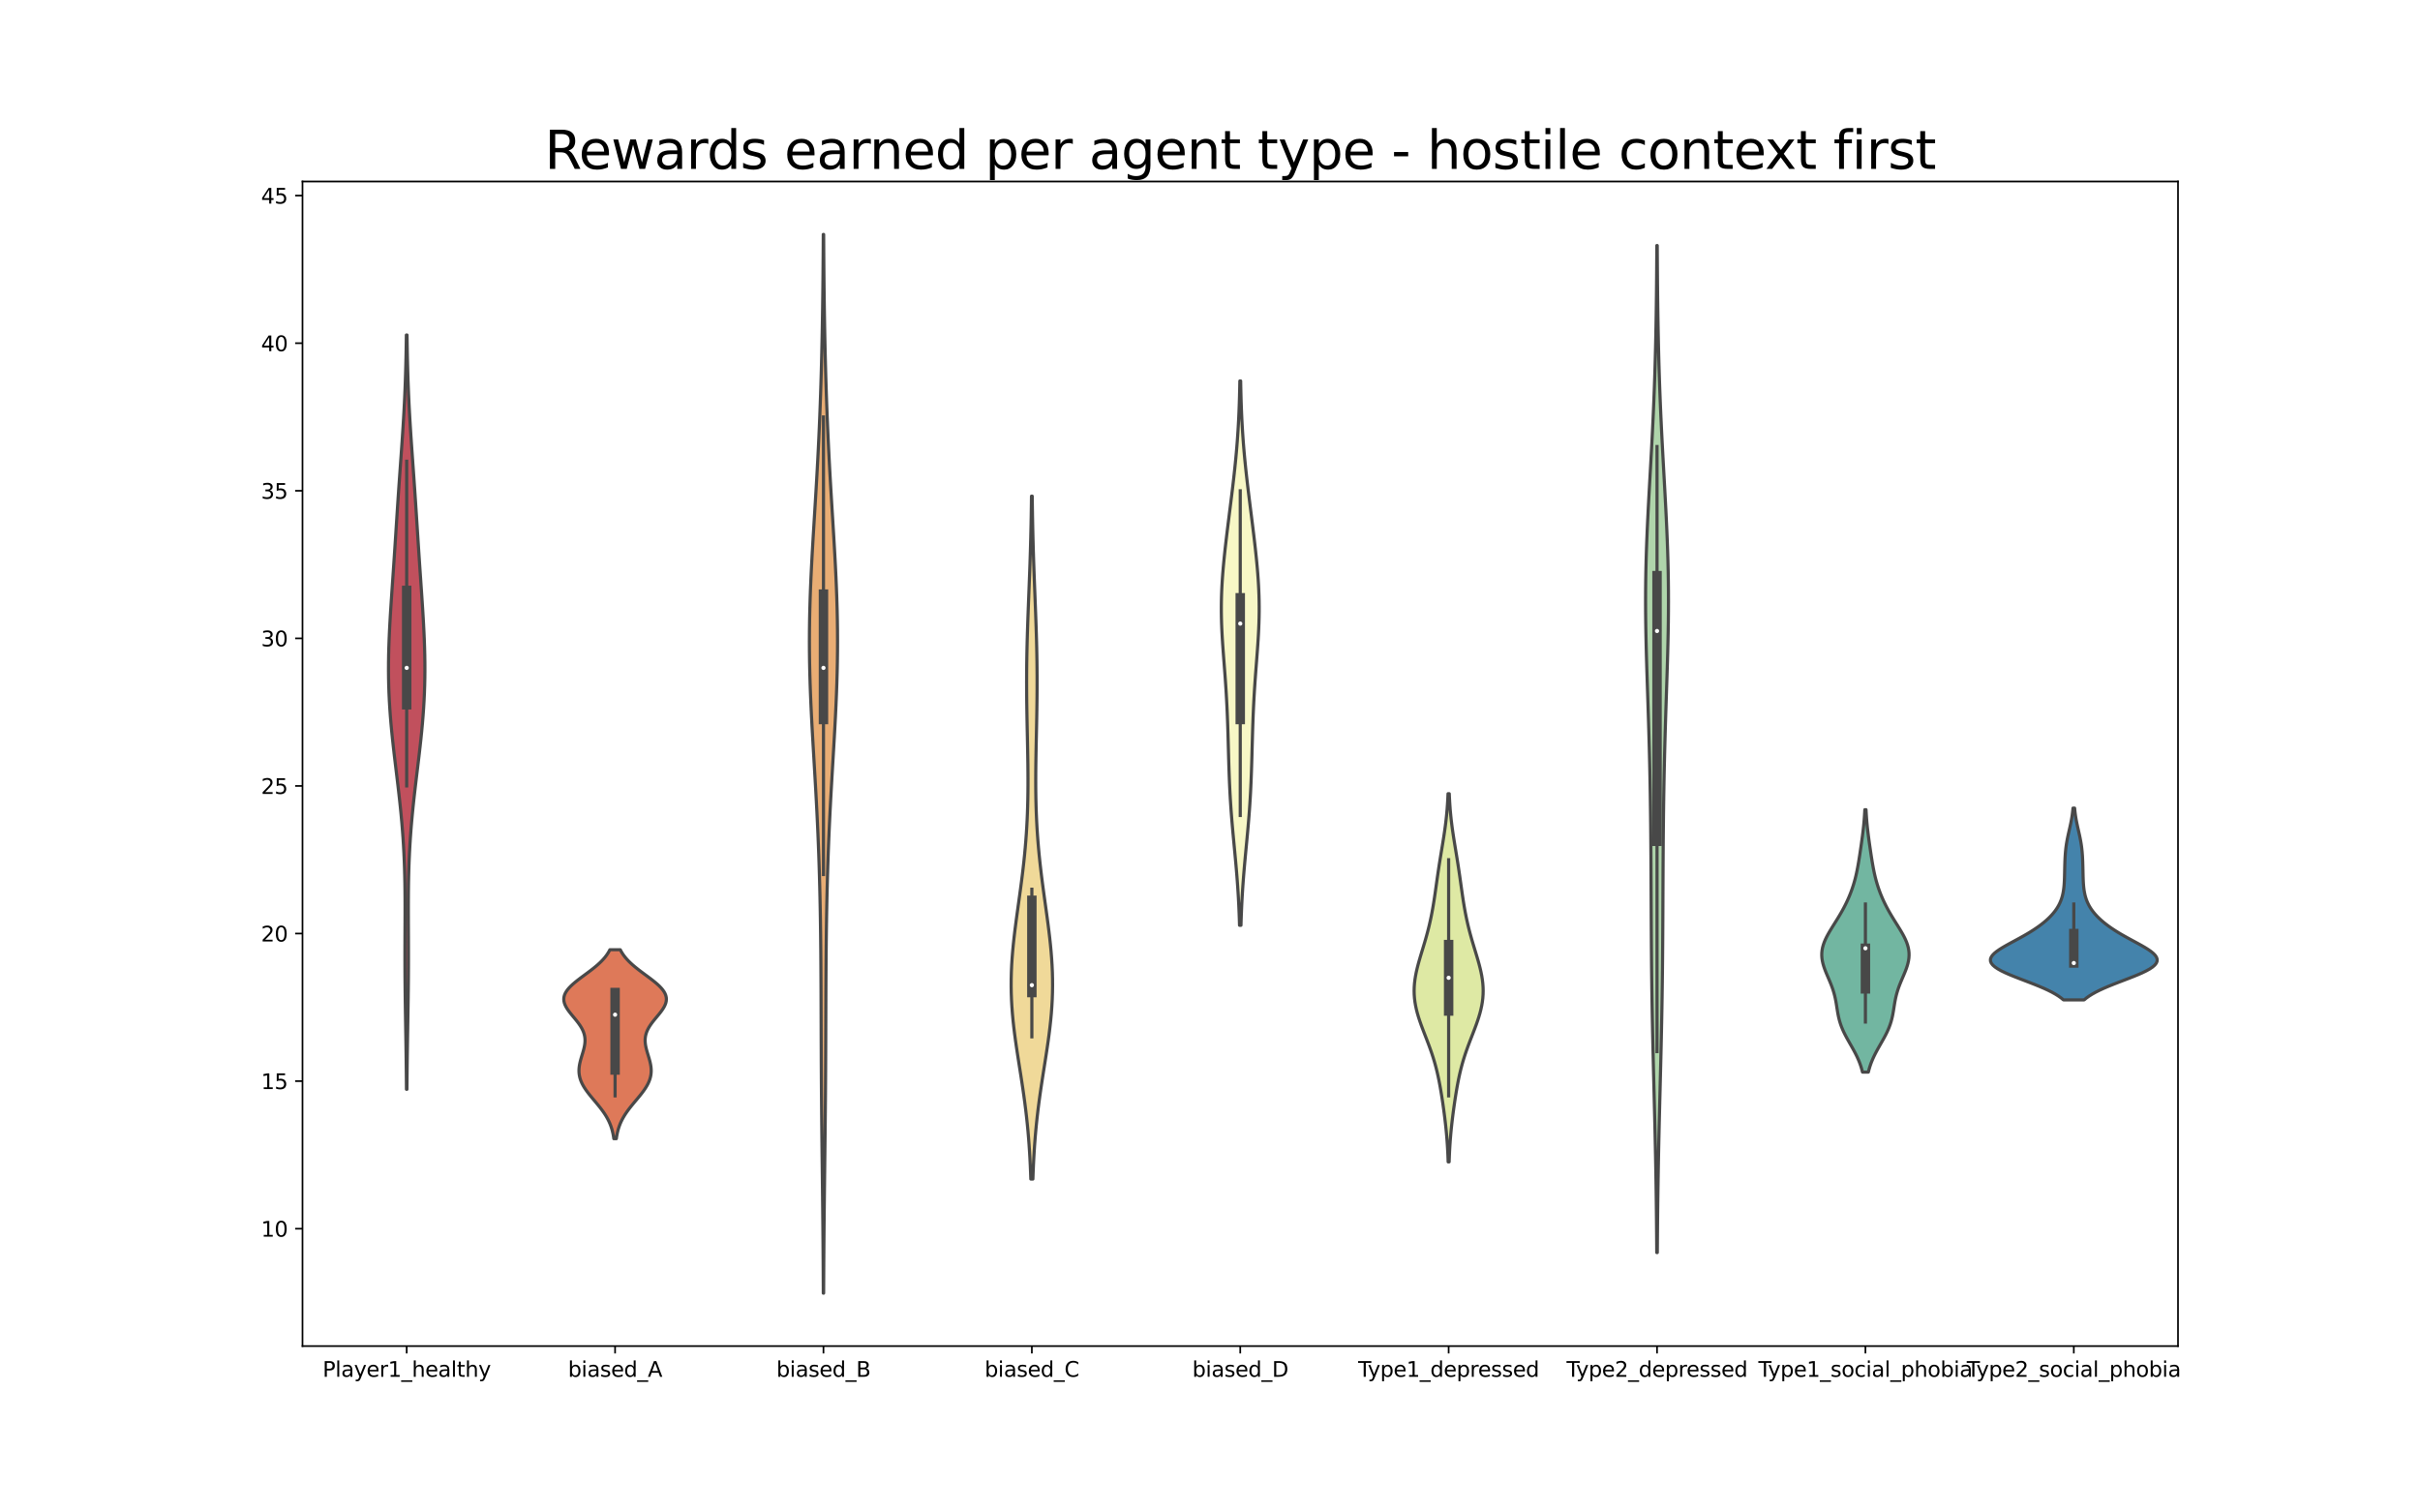 <?xml version="1.0" encoding="utf-8" standalone="no"?>
<!DOCTYPE svg PUBLIC "-//W3C//DTD SVG 1.1//EN"
  "http://www.w3.org/Graphics/SVG/1.1/DTD/svg11.dtd">
<svg height="720pt" version="1.1" viewBox="0 0 1152 720" width="1152pt" xmlns="http://www.w3.org/2000/svg" xmlns:xlink="http://www.w3.org/1999/xlink">
 <defs>
  <style type="text/css">*{stroke-linecap:butt;stroke-linejoin:round;}</style>
 </defs>
 <g id="figure_1">
  <g id="patch_1">
   <path d="M 0 720 
L 1152 720 
L 1152 0 
L 0 0 
z
" style="fill:#ffffff;"/>
  </g>
  <g id="axes_1">
   <g id="patch_2">
    <path d="M 144 640.8 
L 1036.8 640.8 
L 1036.8 86.4 
L 144 86.4 
z
" style="fill:#ffffff;"/>
   </g>
   <g id="PolyCollection_1">
    <defs>
     <path d="M 193.71 -201.449 
L 193.49 -201.449 
L 193.461 -205.076 
L 193.427 -208.703 
L 193.387 -212.33 
L 193.343 -215.958 
L 193.293 -219.585 
L 193.24 -223.212 
L 193.183 -226.839 
L 193.123 -230.466 
L 193.064 -234.093 
L 193.005 -237.72 
L 192.949 -241.347 
L 192.898 -244.974 
L 192.854 -248.601 
L 192.817 -252.228 
L 192.789 -255.855 
L 192.771 -259.482 
L 192.762 -263.109 
L 192.762 -266.736 
L 192.769 -270.363 
L 192.781 -273.99 
L 192.796 -277.617 
L 192.811 -281.245 
L 192.821 -284.872 
L 192.823 -288.499 
L 192.812 -292.126 
L 192.785 -295.753 
L 192.738 -299.38 
L 192.666 -303.007 
L 192.566 -306.634 
L 192.437 -310.261 
L 192.274 -313.888 
L 192.078 -317.515 
L 191.848 -321.142 
L 191.582 -324.769 
L 191.283 -328.396 
L 190.953 -332.023 
L 190.593 -335.65 
L 190.208 -339.277 
L 189.801 -342.904 
L 189.378 -346.531 
L 188.944 -350.159 
L 188.505 -353.786 
L 188.067 -357.413 
L 187.636 -361.04 
L 187.22 -364.667 
L 186.823 -368.294 
L 186.454 -371.921 
L 186.115 -375.548 
L 185.814 -379.175 
L 185.553 -382.802 
L 185.336 -386.429 
L 185.164 -390.056 
L 185.04 -393.683 
L 184.962 -397.31 
L 184.931 -400.937 
L 184.944 -404.564 
L 184.999 -408.191 
L 185.093 -411.818 
L 185.221 -415.446 
L 185.38 -419.073 
L 185.566 -422.7 
L 185.772 -426.327 
L 185.996 -429.954 
L 186.232 -433.581 
L 186.476 -437.208 
L 186.725 -440.835 
L 186.976 -444.462 
L 187.225 -448.089 
L 187.473 -451.716 
L 187.717 -455.343 
L 187.957 -458.97 
L 188.195 -462.597 
L 188.43 -466.224 
L 188.664 -469.851 
L 188.898 -473.478 
L 189.135 -477.105 
L 189.375 -480.733 
L 189.619 -484.36 
L 189.868 -487.987 
L 190.122 -491.614 
L 190.378 -495.241 
L 190.637 -498.868 
L 190.896 -502.495 
L 191.153 -506.122 
L 191.404 -509.749 
L 191.648 -513.376 
L 191.881 -517.003 
L 192.102 -520.63 
L 192.308 -524.257 
L 192.497 -527.884 
L 192.668 -531.511 
L 192.822 -535.138 
L 192.958 -538.765 
L 193.076 -542.392 
L 193.177 -546.02 
L 193.263 -549.647 
L 193.335 -553.274 
L 193.394 -556.901 
L 193.442 -560.528 
L 193.758 -560.528 
L 193.758 -560.528 
L 193.806 -556.901 
L 193.865 -553.274 
L 193.937 -549.647 
L 194.023 -546.02 
L 194.124 -542.392 
L 194.242 -538.765 
L 194.378 -535.138 
L 194.532 -531.511 
L 194.703 -527.884 
L 194.892 -524.257 
L 195.098 -520.63 
L 195.319 -517.003 
L 195.552 -513.376 
L 195.796 -509.749 
L 196.047 -506.122 
L 196.304 -502.495 
L 196.563 -498.868 
L 196.822 -495.241 
L 197.078 -491.614 
L 197.332 -487.987 
L 197.581 -484.36 
L 197.825 -480.733 
L 198.065 -477.105 
L 198.302 -473.478 
L 198.536 -469.851 
L 198.77 -466.224 
L 199.005 -462.597 
L 199.243 -458.97 
L 199.483 -455.343 
L 199.727 -451.716 
L 199.975 -448.089 
L 200.224 -444.462 
L 200.475 -440.835 
L 200.724 -437.208 
L 200.968 -433.581 
L 201.204 -429.954 
L 201.428 -426.327 
L 201.634 -422.7 
L 201.82 -419.073 
L 201.979 -415.446 
L 202.107 -411.818 
L 202.201 -408.191 
L 202.256 -404.564 
L 202.269 -400.937 
L 202.238 -397.31 
L 202.16 -393.683 
L 202.036 -390.056 
L 201.864 -386.429 
L 201.647 -382.802 
L 201.386 -379.175 
L 201.085 -375.548 
L 200.746 -371.921 
L 200.377 -368.294 
L 199.98 -364.667 
L 199.564 -361.04 
L 199.133 -357.413 
L 198.695 -353.786 
L 198.256 -350.159 
L 197.822 -346.531 
L 197.399 -342.904 
L 196.992 -339.277 
L 196.607 -335.65 
L 196.247 -332.023 
L 195.917 -328.396 
L 195.618 -324.769 
L 195.352 -321.142 
L 195.122 -317.515 
L 194.926 -313.888 
L 194.763 -310.261 
L 194.634 -306.634 
L 194.534 -303.007 
L 194.462 -299.38 
L 194.415 -295.753 
L 194.388 -292.126 
L 194.377 -288.499 
L 194.379 -284.872 
L 194.389 -281.245 
L 194.404 -277.617 
L 194.419 -273.99 
L 194.431 -270.363 
L 194.438 -266.736 
L 194.438 -263.109 
L 194.429 -259.482 
L 194.411 -255.855 
L 194.383 -252.228 
L 194.346 -248.601 
L 194.302 -244.974 
L 194.251 -241.347 
L 194.195 -237.72 
L 194.136 -234.093 
L 194.077 -230.466 
L 194.017 -226.839 
L 193.96 -223.212 
L 193.907 -219.585 
L 193.857 -215.958 
L 193.813 -212.33 
L 193.773 -208.703 
L 193.739 -205.076 
L 193.71 -201.449 
z
" id="mef487228b7" style="stroke:#484848;stroke-width:1.5;"/>
    </defs>
    <g clip-path="url(#p89b20243cd)">
     <use style="fill:#c1505d;stroke:#484848;stroke-width:1.5;" x="0" xlink:href="#mef487228b7" y="720"/>
    </g>
   </g>
   <g id="PolyCollection_2">
    <defs>
     <path d="M 293.392 -177.946 
L 292.208 -177.946 
L 292.074 -178.855 
L 291.916 -179.763 
L 291.731 -180.672 
L 291.515 -181.581 
L 291.267 -182.489 
L 290.983 -183.398 
L 290.66 -184.306 
L 290.297 -185.215 
L 289.892 -186.123 
L 289.443 -187.032 
L 288.951 -187.94 
L 288.415 -188.849 
L 287.836 -189.757 
L 287.217 -190.666 
L 286.561 -191.575 
L 285.871 -192.483 
L 285.154 -193.392 
L 284.415 -194.3 
L 283.66 -195.209 
L 282.898 -196.117 
L 282.136 -197.026 
L 281.383 -197.934 
L 280.648 -198.843 
L 279.938 -199.752 
L 279.262 -200.66 
L 278.629 -201.569 
L 278.044 -202.477 
L 277.513 -203.386 
L 277.043 -204.294 
L 276.637 -205.203 
L 276.298 -206.111 
L 276.026 -207.02 
L 275.824 -207.928 
L 275.689 -208.837 
L 275.62 -209.746 
L 275.613 -210.654 
L 275.665 -211.563 
L 275.769 -212.471 
L 275.922 -213.38 
L 276.114 -214.288 
L 276.34 -215.197 
L 276.592 -216.105 
L 276.86 -217.014 
L 277.136 -217.922 
L 277.41 -218.831 
L 277.673 -219.74 
L 277.916 -220.648 
L 278.128 -221.557 
L 278.3 -222.465 
L 278.422 -223.374 
L 278.488 -224.282 
L 278.487 -225.191 
L 278.415 -226.099 
L 278.266 -227.008 
L 278.036 -227.916 
L 277.724 -228.825 
L 277.33 -229.734 
L 276.857 -230.642 
L 276.31 -231.551 
L 275.698 -232.459 
L 275.029 -233.368 
L 274.316 -234.276 
L 273.574 -235.185 
L 272.818 -236.093 
L 272.066 -237.002 
L 271.337 -237.91 
L 270.649 -238.819 
L 270.022 -239.728 
L 269.473 -240.636 
L 269.021 -241.545 
L 268.679 -242.453 
L 268.461 -243.362 
L 268.378 -244.27 
L 268.436 -245.179 
L 268.641 -246.087 
L 268.992 -246.996 
L 269.488 -247.905 
L 270.121 -248.813 
L 270.882 -249.722 
L 271.76 -250.63 
L 272.741 -251.539 
L 273.808 -252.447 
L 274.943 -253.356 
L 276.128 -254.264 
L 277.345 -255.173 
L 278.576 -256.081 
L 279.802 -256.99 
L 281.009 -257.899 
L 282.182 -258.807 
L 283.308 -259.716 
L 284.378 -260.624 
L 285.382 -261.533 
L 286.315 -262.441 
L 287.172 -263.35 
L 287.953 -264.258 
L 288.657 -265.167 
L 289.286 -266.075 
L 289.841 -266.984 
L 290.328 -267.893 
L 295.272 -267.893 
L 295.272 -267.893 
L 295.759 -266.984 
L 296.314 -266.075 
L 296.943 -265.167 
L 297.647 -264.258 
L 298.428 -263.35 
L 299.285 -262.441 
L 300.218 -261.533 
L 301.222 -260.624 
L 302.292 -259.716 
L 303.418 -258.807 
L 304.591 -257.899 
L 305.798 -256.99 
L 307.024 -256.081 
L 308.255 -255.173 
L 309.472 -254.264 
L 310.657 -253.356 
L 311.792 -252.447 
L 312.859 -251.539 
L 313.84 -250.63 
L 314.718 -249.722 
L 315.479 -248.813 
L 316.112 -247.905 
L 316.608 -246.996 
L 316.959 -246.087 
L 317.164 -245.179 
L 317.222 -244.27 
L 317.139 -243.362 
L 316.921 -242.453 
L 316.579 -241.545 
L 316.127 -240.636 
L 315.578 -239.728 
L 314.951 -238.819 
L 314.263 -237.91 
L 313.534 -237.002 
L 312.782 -236.093 
L 312.026 -235.185 
L 311.284 -234.276 
L 310.571 -233.368 
L 309.902 -232.459 
L 309.29 -231.551 
L 308.743 -230.642 
L 308.27 -229.734 
L 307.876 -228.825 
L 307.564 -227.916 
L 307.334 -227.008 
L 307.185 -226.099 
L 307.113 -225.191 
L 307.112 -224.282 
L 307.178 -223.374 
L 307.3 -222.465 
L 307.472 -221.557 
L 307.684 -220.648 
L 307.927 -219.74 
L 308.19 -218.831 
L 308.464 -217.922 
L 308.74 -217.014 
L 309.008 -216.105 
L 309.26 -215.197 
L 309.486 -214.288 
L 309.678 -213.38 
L 309.831 -212.471 
L 309.935 -211.563 
L 309.987 -210.654 
L 309.98 -209.746 
L 309.911 -208.837 
L 309.776 -207.928 
L 309.574 -207.02 
L 309.302 -206.111 
L 308.963 -205.203 
L 308.557 -204.294 
L 308.087 -203.386 
L 307.556 -202.477 
L 306.971 -201.569 
L 306.338 -200.66 
L 305.662 -199.752 
L 304.952 -198.843 
L 304.217 -197.934 
L 303.464 -197.026 
L 302.702 -196.117 
L 301.94 -195.209 
L 301.185 -194.3 
L 300.446 -193.392 
L 299.729 -192.483 
L 299.039 -191.575 
L 298.383 -190.666 
L 297.764 -189.757 
L 297.185 -188.849 
L 296.649 -187.94 
L 296.157 -187.032 
L 295.708 -186.123 
L 295.303 -185.215 
L 294.94 -184.306 
L 294.617 -183.398 
L 294.333 -182.489 
L 294.085 -181.581 
L 293.869 -180.672 
L 293.684 -179.763 
L 293.526 -178.855 
L 293.392 -177.946 
z
" id="m64b0e0212d" style="stroke:#484848;stroke-width:1.5;"/>
    </defs>
    <g clip-path="url(#p89b20243cd)">
     <use style="fill:#de7959;stroke:#484848;stroke-width:1.5;" x="0" xlink:href="#m64b0e0212d" y="720"/>
    </g>
   </g>
   <g id="PolyCollection_3">
    <defs>
     <path d="M 392.08 -104.4 
L 391.92 -104.4 
L 391.898 -109.491 
L 391.873 -114.582 
L 391.844 -119.673 
L 391.81 -124.764 
L 391.771 -129.855 
L 391.728 -134.945 
L 391.68 -140.036 
L 391.629 -145.127 
L 391.574 -150.218 
L 391.517 -155.309 
L 391.458 -160.4 
L 391.398 -165.491 
L 391.338 -170.582 
L 391.28 -175.673 
L 391.224 -180.764 
L 391.171 -185.855 
L 391.122 -190.945 
L 391.077 -196.036 
L 391.037 -201.127 
L 391.003 -206.218 
L 390.973 -211.309 
L 390.948 -216.4 
L 390.927 -221.491 
L 390.909 -226.582 
L 390.893 -231.673 
L 390.877 -236.764 
L 390.862 -241.855 
L 390.844 -246.945 
L 390.823 -252.036 
L 390.796 -257.127 
L 390.763 -262.218 
L 390.722 -267.309 
L 390.671 -272.4 
L 390.608 -277.491 
L 390.534 -282.582 
L 390.445 -287.673 
L 390.342 -292.764 
L 390.222 -297.855 
L 390.085 -302.945 
L 389.93 -308.036 
L 389.757 -313.127 
L 389.564 -318.218 
L 389.352 -323.309 
L 389.121 -328.4 
L 388.872 -333.491 
L 388.606 -338.582 
L 388.326 -343.673 
L 388.035 -348.764 
L 387.735 -353.855 
L 387.432 -358.945 
L 387.13 -364.036 
L 386.834 -369.127 
L 386.55 -374.218 
L 386.283 -379.309 
L 386.039 -384.4 
L 385.823 -389.491 
L 385.639 -394.582 
L 385.493 -399.673 
L 385.386 -404.764 
L 385.322 -409.855 
L 385.302 -414.945 
L 385.327 -420.036 
L 385.396 -425.127 
L 385.507 -430.218 
L 385.658 -435.309 
L 385.847 -440.4 
L 386.068 -445.491 
L 386.317 -450.582 
L 386.59 -455.673 
L 386.882 -460.764 
L 387.186 -465.855 
L 387.498 -470.945 
L 387.813 -476.036 
L 388.126 -481.127 
L 388.434 -486.218 
L 388.734 -491.309 
L 389.022 -496.4 
L 389.296 -501.491 
L 389.556 -506.582 
L 389.8 -511.673 
L 390.029 -516.764 
L 390.241 -521.855 
L 390.437 -526.945 
L 390.618 -532.036 
L 390.784 -537.127 
L 390.937 -542.218 
L 391.075 -547.309 
L 391.201 -552.4 
L 391.314 -557.491 
L 391.416 -562.582 
L 391.506 -567.673 
L 391.586 -572.764 
L 391.656 -577.855 
L 391.717 -582.945 
L 391.77 -588.036 
L 391.814 -593.127 
L 391.852 -598.218 
L 391.883 -603.309 
L 391.909 -608.4 
L 392.091 -608.4 
L 392.091 -608.4 
L 392.117 -603.309 
L 392.148 -598.218 
L 392.186 -593.127 
L 392.23 -588.036 
L 392.283 -582.945 
L 392.344 -577.855 
L 392.414 -572.764 
L 392.494 -567.673 
L 392.584 -562.582 
L 392.686 -557.491 
L 392.799 -552.4 
L 392.925 -547.309 
L 393.063 -542.218 
L 393.216 -537.127 
L 393.382 -532.036 
L 393.563 -526.945 
L 393.759 -521.855 
L 393.971 -516.764 
L 394.2 -511.673 
L 394.444 -506.582 
L 394.704 -501.491 
L 394.978 -496.4 
L 395.266 -491.309 
L 395.566 -486.218 
L 395.874 -481.127 
L 396.187 -476.036 
L 396.502 -470.945 
L 396.814 -465.855 
L 397.118 -460.764 
L 397.41 -455.673 
L 397.683 -450.582 
L 397.932 -445.491 
L 398.153 -440.4 
L 398.342 -435.309 
L 398.493 -430.218 
L 398.604 -425.127 
L 398.673 -420.036 
L 398.698 -414.945 
L 398.678 -409.855 
L 398.614 -404.764 
L 398.507 -399.673 
L 398.361 -394.582 
L 398.177 -389.491 
L 397.961 -384.4 
L 397.717 -379.309 
L 397.45 -374.218 
L 397.166 -369.127 
L 396.87 -364.036 
L 396.568 -358.945 
L 396.265 -353.855 
L 395.965 -348.764 
L 395.674 -343.673 
L 395.394 -338.582 
L 395.128 -333.491 
L 394.879 -328.4 
L 394.648 -323.309 
L 394.436 -318.218 
L 394.243 -313.127 
L 394.07 -308.036 
L 393.915 -302.945 
L 393.778 -297.855 
L 393.658 -292.764 
L 393.555 -287.673 
L 393.466 -282.582 
L 393.392 -277.491 
L 393.329 -272.4 
L 393.278 -267.309 
L 393.237 -262.218 
L 393.204 -257.127 
L 393.177 -252.036 
L 393.156 -246.945 
L 393.138 -241.855 
L 393.123 -236.764 
L 393.107 -231.673 
L 393.091 -226.582 
L 393.073 -221.491 
L 393.052 -216.4 
L 393.027 -211.309 
L 392.997 -206.218 
L 392.963 -201.127 
L 392.923 -196.036 
L 392.878 -190.945 
L 392.829 -185.855 
L 392.776 -180.764 
L 392.72 -175.673 
L 392.662 -170.582 
L 392.602 -165.491 
L 392.542 -160.4 
L 392.483 -155.309 
L 392.426 -150.218 
L 392.371 -145.127 
L 392.32 -140.036 
L 392.272 -134.945 
L 392.229 -129.855 
L 392.19 -124.764 
L 392.156 -119.673 
L 392.127 -114.582 
L 392.102 -109.491 
L 392.08 -104.4 
z
" id="m213bf34ce1" style="stroke:#484848;stroke-width:1.5;"/>
    </defs>
    <g clip-path="url(#p89b20243cd)">
     <use style="fill:#e9ad74;stroke:#484848;stroke-width:1.5;" x="0" xlink:href="#m213bf34ce1" y="720"/>
    </g>
   </g>
   <g id="PolyCollection_4">
    <defs>
     <path d="M 491.694 -158.737 
L 490.706 -158.737 
L 490.587 -162.021 
L 490.447 -165.304 
L 490.282 -168.588 
L 490.09 -171.872 
L 489.869 -175.155 
L 489.617 -178.439 
L 489.333 -181.722 
L 489.015 -185.006 
L 488.664 -188.289 
L 488.28 -191.573 
L 487.865 -194.856 
L 487.421 -198.14 
L 486.951 -201.424 
L 486.461 -204.707 
L 485.955 -207.991 
L 485.441 -211.274 
L 484.924 -214.558 
L 484.414 -217.841 
L 483.918 -221.125 
L 483.444 -224.408 
L 483.002 -227.692 
L 482.598 -230.976 
L 482.24 -234.259 
L 481.936 -237.543 
L 481.69 -240.826 
L 481.507 -244.11 
L 481.389 -247.393 
L 481.34 -250.677 
L 481.357 -253.961 
L 481.441 -257.244 
L 481.589 -260.528 
L 481.796 -263.811 
L 482.058 -267.095 
L 482.369 -270.378 
L 482.722 -273.662 
L 483.11 -276.945 
L 483.526 -280.229 
L 483.963 -283.513 
L 484.412 -286.796 
L 484.868 -290.08 
L 485.322 -293.363 
L 485.769 -296.647 
L 486.204 -299.93 
L 486.621 -303.214 
L 487.015 -306.498 
L 487.384 -309.781 
L 487.724 -313.065 
L 488.033 -316.348 
L 488.309 -319.632 
L 488.552 -322.915 
L 488.761 -326.199 
L 488.935 -329.482 
L 489.077 -332.766 
L 489.188 -336.05 
L 489.268 -339.333 
L 489.321 -342.617 
L 489.348 -345.9 
L 489.352 -349.184 
L 489.336 -352.467 
L 489.304 -355.751 
L 489.258 -359.034 
L 489.201 -362.318 
L 489.138 -365.602 
L 489.07 -368.885 
L 489.001 -372.169 
L 488.934 -375.452 
L 488.872 -378.736 
L 488.817 -382.019 
L 488.771 -385.303 
L 488.736 -388.587 
L 488.714 -391.87 
L 488.706 -395.154 
L 488.713 -398.437 
L 488.735 -401.721 
L 488.772 -405.004 
L 488.825 -408.288 
L 488.892 -411.571 
L 488.972 -414.855 
L 489.065 -418.139 
L 489.169 -421.422 
L 489.282 -424.706 
L 489.402 -427.989 
L 489.527 -431.273 
L 489.655 -434.556 
L 489.784 -437.84 
L 489.913 -441.124 
L 490.039 -444.407 
L 490.162 -447.691 
L 490.279 -450.974 
L 490.389 -454.258 
L 490.492 -457.541 
L 490.587 -460.825 
L 490.674 -464.108 
L 490.752 -467.392 
L 490.822 -470.676 
L 490.884 -473.959 
L 490.938 -477.243 
L 490.984 -480.526 
L 491.024 -483.81 
L 491.376 -483.81 
L 491.376 -483.81 
L 491.416 -480.526 
L 491.462 -477.243 
L 491.516 -473.959 
L 491.578 -470.676 
L 491.648 -467.392 
L 491.726 -464.108 
L 491.813 -460.825 
L 491.908 -457.541 
L 492.011 -454.258 
L 492.121 -450.974 
L 492.238 -447.691 
L 492.361 -444.407 
L 492.487 -441.124 
L 492.616 -437.84 
L 492.745 -434.556 
L 492.873 -431.273 
L 492.998 -427.989 
L 493.118 -424.706 
L 493.231 -421.422 
L 493.335 -418.139 
L 493.428 -414.855 
L 493.508 -411.571 
L 493.575 -408.288 
L 493.628 -405.004 
L 493.665 -401.721 
L 493.687 -398.437 
L 493.694 -395.154 
L 493.686 -391.87 
L 493.664 -388.587 
L 493.629 -385.303 
L 493.583 -382.019 
L 493.528 -378.736 
L 493.466 -375.452 
L 493.399 -372.169 
L 493.33 -368.885 
L 493.262 -365.602 
L 493.199 -362.318 
L 493.142 -359.034 
L 493.096 -355.751 
L 493.064 -352.467 
L 493.048 -349.184 
L 493.052 -345.9 
L 493.079 -342.617 
L 493.132 -339.333 
L 493.212 -336.05 
L 493.323 -332.766 
L 493.465 -329.482 
L 493.639 -326.199 
L 493.848 -322.915 
L 494.091 -319.632 
L 494.367 -316.348 
L 494.676 -313.065 
L 495.016 -309.781 
L 495.385 -306.498 
L 495.779 -303.214 
L 496.196 -299.93 
L 496.631 -296.647 
L 497.078 -293.363 
L 497.532 -290.08 
L 497.988 -286.796 
L 498.437 -283.513 
L 498.874 -280.229 
L 499.29 -276.945 
L 499.678 -273.662 
L 500.031 -270.378 
L 500.342 -267.095 
L 500.604 -263.811 
L 500.811 -260.528 
L 500.959 -257.244 
L 501.043 -253.961 
L 501.06 -250.677 
L 501.011 -247.393 
L 500.893 -244.11 
L 500.71 -240.826 
L 500.464 -237.543 
L 500.16 -234.259 
L 499.802 -230.976 
L 499.398 -227.692 
L 498.956 -224.408 
L 498.482 -221.125 
L 497.986 -217.841 
L 497.476 -214.558 
L 496.959 -211.274 
L 496.445 -207.991 
L 495.939 -204.707 
L 495.449 -201.424 
L 494.979 -198.14 
L 494.535 -194.856 
L 494.12 -191.573 
L 493.736 -188.289 
L 493.385 -185.006 
L 493.067 -181.722 
L 492.783 -178.439 
L 492.531 -175.155 
L 492.31 -171.872 
L 492.118 -168.588 
L 491.953 -165.304 
L 491.813 -162.021 
L 491.694 -158.737 
z
" id="mb34346a816" style="stroke:#484848;stroke-width:1.5;"/>
    </defs>
    <g clip-path="url(#p89b20243cd)">
     <use style="fill:#f0d999;stroke:#484848;stroke-width:1.5;" x="0" xlink:href="#mb34346a816" y="720"/>
    </g>
   </g>
   <g id="PolyCollection_5">
    <defs>
     <path d="M 590.747 -279.533 
L 590.053 -279.533 
L 589.973 -282.151 
L 589.88 -284.768 
L 589.772 -287.385 
L 589.649 -290.003 
L 589.509 -292.62 
L 589.353 -295.237 
L 589.181 -297.854 
L 588.993 -300.472 
L 588.791 -303.089 
L 588.574 -305.706 
L 588.347 -308.324 
L 588.109 -310.941 
L 587.865 -313.558 
L 587.617 -316.176 
L 587.368 -318.793 
L 587.122 -321.41 
L 586.88 -324.027 
L 586.646 -326.645 
L 586.423 -329.262 
L 586.213 -331.879 
L 586.016 -334.497 
L 585.836 -337.114 
L 585.671 -339.731 
L 585.522 -342.349 
L 585.388 -344.966 
L 585.269 -347.583 
L 585.163 -350.2 
L 585.068 -352.818 
L 584.982 -355.435 
L 584.904 -358.052 
L 584.831 -360.67 
L 584.76 -363.287 
L 584.689 -365.904 
L 584.617 -368.522 
L 584.541 -371.139 
L 584.459 -373.756 
L 584.369 -376.373 
L 584.269 -378.991 
L 584.159 -381.608 
L 584.036 -384.225 
L 583.901 -386.843 
L 583.753 -389.46 
L 583.592 -392.077 
L 583.418 -394.695 
L 583.234 -397.312 
L 583.041 -399.929 
L 582.841 -402.546 
L 582.639 -405.164 
L 582.438 -407.781 
L 582.243 -410.398 
L 582.057 -413.016 
L 581.886 -415.633 
L 581.734 -418.25 
L 581.606 -420.868 
L 581.504 -423.485 
L 581.433 -426.102 
L 581.395 -428.719 
L 581.392 -431.337 
L 581.424 -433.954 
L 581.49 -436.571 
L 581.591 -439.189 
L 581.725 -441.806 
L 581.889 -444.423 
L 582.081 -447.041 
L 582.298 -449.658 
L 582.537 -452.275 
L 582.796 -454.892 
L 583.072 -457.51 
L 583.361 -460.127 
L 583.662 -462.744 
L 583.973 -465.362 
L 584.29 -467.979 
L 584.613 -470.596 
L 584.94 -473.214 
L 585.269 -475.831 
L 585.599 -478.448 
L 585.926 -481.065 
L 586.251 -483.683 
L 586.572 -486.3 
L 586.885 -488.917 
L 587.191 -491.535 
L 587.486 -494.152 
L 587.77 -496.769 
L 588.041 -499.387 
L 588.297 -502.004 
L 588.538 -504.621 
L 588.763 -507.238 
L 588.97 -509.856 
L 589.16 -512.473 
L 589.333 -515.09 
L 589.488 -517.708 
L 589.627 -520.325 
L 589.75 -522.942 
L 589.857 -525.56 
L 589.95 -528.177 
L 590.031 -530.794 
L 590.099 -533.411 
L 590.157 -536.029 
L 590.205 -538.646 
L 590.595 -538.646 
L 590.595 -538.646 
L 590.643 -536.029 
L 590.701 -533.411 
L 590.769 -530.794 
L 590.85 -528.177 
L 590.943 -525.56 
L 591.05 -522.942 
L 591.173 -520.325 
L 591.312 -517.708 
L 591.467 -515.09 
L 591.64 -512.473 
L 591.83 -509.856 
L 592.037 -507.238 
L 592.262 -504.621 
L 592.503 -502.004 
L 592.759 -499.387 
L 593.03 -496.769 
L 593.314 -494.152 
L 593.609 -491.535 
L 593.915 -488.917 
L 594.228 -486.3 
L 594.549 -483.683 
L 594.874 -481.065 
L 595.201 -478.448 
L 595.531 -475.831 
L 595.86 -473.214 
L 596.187 -470.596 
L 596.51 -467.979 
L 596.827 -465.362 
L 597.138 -462.744 
L 597.439 -460.127 
L 597.728 -457.51 
L 598.004 -454.892 
L 598.263 -452.275 
L 598.502 -449.658 
L 598.719 -447.041 
L 598.911 -444.423 
L 599.075 -441.806 
L 599.209 -439.189 
L 599.31 -436.571 
L 599.376 -433.954 
L 599.408 -431.337 
L 599.405 -428.719 
L 599.367 -426.102 
L 599.296 -423.485 
L 599.194 -420.868 
L 599.066 -418.25 
L 598.914 -415.633 
L 598.743 -413.016 
L 598.557 -410.398 
L 598.362 -407.781 
L 598.161 -405.164 
L 597.959 -402.546 
L 597.759 -399.929 
L 597.566 -397.312 
L 597.382 -394.695 
L 597.208 -392.077 
L 597.047 -389.46 
L 596.899 -386.843 
L 596.764 -384.225 
L 596.641 -381.608 
L 596.531 -378.991 
L 596.431 -376.373 
L 596.341 -373.756 
L 596.259 -371.139 
L 596.183 -368.522 
L 596.111 -365.904 
L 596.04 -363.287 
L 595.969 -360.67 
L 595.896 -358.052 
L 595.818 -355.435 
L 595.732 -352.818 
L 595.637 -350.2 
L 595.531 -347.583 
L 595.412 -344.966 
L 595.278 -342.349 
L 595.129 -339.731 
L 594.965 -337.114 
L 594.784 -334.497 
L 594.587 -331.879 
L 594.377 -329.262 
L 594.154 -326.645 
L 593.92 -324.027 
L 593.678 -321.41 
L 593.432 -318.793 
L 593.183 -316.176 
L 592.935 -313.558 
L 592.691 -310.941 
L 592.453 -308.324 
L 592.226 -305.706 
L 592.009 -303.089 
L 591.807 -300.472 
L 591.619 -297.854 
L 591.447 -295.237 
L 591.291 -292.62 
L 591.151 -290.003 
L 591.028 -287.385 
L 590.92 -284.768 
L 590.827 -282.151 
L 590.747 -279.533 
z
" id="m2278c7957a" style="stroke:#484848;stroke-width:1.5;"/>
    </defs>
    <g clip-path="url(#p89b20243cd)">
     <use style="fill:#f7f7c6;stroke:#484848;stroke-width:1.5;" x="0" xlink:href="#m2278c7957a" y="720"/>
    </g>
   </g>
   <g id="PolyCollection_6">
    <defs>
     <path d="M 689.836 -166.909 
L 689.364 -166.909 
L 689.303 -168.679 
L 689.23 -170.449 
L 689.144 -172.22 
L 689.044 -173.99 
L 688.93 -175.76 
L 688.8 -177.53 
L 688.656 -179.3 
L 688.496 -181.071 
L 688.322 -182.841 
L 688.133 -184.611 
L 687.931 -186.381 
L 687.717 -188.151 
L 687.492 -189.921 
L 687.256 -191.692 
L 687.01 -193.462 
L 686.755 -195.232 
L 686.489 -197.002 
L 686.213 -198.772 
L 685.923 -200.543 
L 685.618 -202.313 
L 685.295 -204.083 
L 684.951 -205.853 
L 684.582 -207.623 
L 684.184 -209.394 
L 683.755 -211.164 
L 683.292 -212.934 
L 682.792 -214.704 
L 682.256 -216.474 
L 681.684 -218.244 
L 681.077 -220.015 
L 680.441 -221.785 
L 679.78 -223.555 
L 679.102 -225.325 
L 678.415 -227.095 
L 677.729 -228.866 
L 677.055 -230.636 
L 676.403 -232.406 
L 675.784 -234.176 
L 675.211 -235.946 
L 674.693 -237.716 
L 674.239 -239.487 
L 673.858 -241.257 
L 673.557 -243.027 
L 673.339 -244.797 
L 673.209 -246.567 
L 673.167 -248.338 
L 673.213 -250.108 
L 673.342 -251.878 
L 673.551 -253.648 
L 673.833 -255.418 
L 674.18 -257.189 
L 674.584 -258.959 
L 675.034 -260.729 
L 675.521 -262.499 
L 676.035 -264.269 
L 676.566 -266.039 
L 677.105 -267.81 
L 677.642 -269.58 
L 678.172 -271.35 
L 678.688 -273.12 
L 679.184 -274.89 
L 679.659 -276.661 
L 680.108 -278.431 
L 680.532 -280.201 
L 680.93 -281.971 
L 681.301 -283.741 
L 681.649 -285.512 
L 681.974 -287.282 
L 682.279 -289.052 
L 682.567 -290.822 
L 682.841 -292.592 
L 683.103 -294.362 
L 683.358 -296.133 
L 683.607 -297.903 
L 683.855 -299.673 
L 684.104 -301.443 
L 684.356 -303.213 
L 684.614 -304.984 
L 684.878 -306.754 
L 685.149 -308.524 
L 685.428 -310.294 
L 685.713 -312.064 
L 686.002 -313.835 
L 686.294 -315.605 
L 686.586 -317.375 
L 686.875 -319.145 
L 687.158 -320.915 
L 687.432 -322.685 
L 687.693 -324.456 
L 687.939 -326.226 
L 688.168 -327.996 
L 688.378 -329.766 
L 688.568 -331.536 
L 688.739 -333.307 
L 688.889 -335.077 
L 689.019 -336.847 
L 689.131 -338.617 
L 689.225 -340.387 
L 689.304 -342.157 
L 689.896 -342.157 
L 689.896 -342.157 
L 689.975 -340.387 
L 690.069 -338.617 
L 690.181 -336.847 
L 690.311 -335.077 
L 690.461 -333.307 
L 690.632 -331.536 
L 690.822 -329.766 
L 691.032 -327.996 
L 691.261 -326.226 
L 691.507 -324.456 
L 691.768 -322.685 
L 692.042 -320.915 
L 692.325 -319.145 
L 692.614 -317.375 
L 692.906 -315.605 
L 693.198 -313.835 
L 693.487 -312.064 
L 693.772 -310.294 
L 694.051 -308.524 
L 694.322 -306.754 
L 694.586 -304.984 
L 694.844 -303.213 
L 695.096 -301.443 
L 695.345 -299.673 
L 695.593 -297.903 
L 695.842 -296.133 
L 696.097 -294.362 
L 696.359 -292.592 
L 696.633 -290.822 
L 696.921 -289.052 
L 697.226 -287.282 
L 697.551 -285.512 
L 697.899 -283.741 
L 698.27 -281.971 
L 698.668 -280.201 
L 699.092 -278.431 
L 699.541 -276.661 
L 700.016 -274.89 
L 700.512 -273.12 
L 701.028 -271.35 
L 701.558 -269.58 
L 702.095 -267.81 
L 702.634 -266.039 
L 703.165 -264.269 
L 703.679 -262.499 
L 704.166 -260.729 
L 704.616 -258.959 
L 705.02 -257.189 
L 705.367 -255.418 
L 705.649 -253.648 
L 705.858 -251.878 
L 705.987 -250.108 
L 706.033 -248.338 
L 705.991 -246.567 
L 705.861 -244.797 
L 705.643 -243.027 
L 705.342 -241.257 
L 704.961 -239.487 
L 704.507 -237.716 
L 703.989 -235.946 
L 703.416 -234.176 
L 702.797 -232.406 
L 702.145 -230.636 
L 701.471 -228.866 
L 700.785 -227.095 
L 700.098 -225.325 
L 699.42 -223.555 
L 698.759 -221.785 
L 698.123 -220.015 
L 697.516 -218.244 
L 696.944 -216.474 
L 696.408 -214.704 
L 695.908 -212.934 
L 695.445 -211.164 
L 695.016 -209.394 
L 694.618 -207.623 
L 694.249 -205.853 
L 693.905 -204.083 
L 693.582 -202.313 
L 693.277 -200.543 
L 692.987 -198.772 
L 692.711 -197.002 
L 692.445 -195.232 
L 692.19 -193.462 
L 691.944 -191.692 
L 691.708 -189.921 
L 691.483 -188.151 
L 691.269 -186.381 
L 691.067 -184.611 
L 690.878 -182.841 
L 690.704 -181.071 
L 690.544 -179.3 
L 690.4 -177.53 
L 690.27 -175.76 
L 690.156 -173.99 
L 690.056 -172.22 
L 689.97 -170.449 
L 689.897 -168.679 
L 689.836 -166.909 
z
" id="ma58692a2d7" style="stroke:#484848;stroke-width:1.5;"/>
    </defs>
    <g clip-path="url(#p89b20243cd)">
     <use style="fill:#dee9a4;stroke:#484848;stroke-width:1.5;" x="0" xlink:href="#ma58692a2d7" y="720"/>
    </g>
   </g>
   <g id="PolyCollection_7">
    <defs>
     <path d="M 788.934 -123.735 
L 788.666 -123.735 
L 788.635 -128.577 
L 788.597 -133.419 
L 788.553 -138.262 
L 788.502 -143.104 
L 788.445 -147.946 
L 788.379 -152.788 
L 788.306 -157.631 
L 788.225 -162.473 
L 788.137 -167.315 
L 788.041 -172.157 
L 787.938 -176.999 
L 787.83 -181.842 
L 787.716 -186.684 
L 787.598 -191.526 
L 787.477 -196.368 
L 787.354 -201.211 
L 787.232 -206.053 
L 787.11 -210.895 
L 786.991 -215.737 
L 786.876 -220.58 
L 786.766 -225.422 
L 786.663 -230.264 
L 786.566 -235.106 
L 786.478 -239.948 
L 786.398 -244.791 
L 786.326 -249.633 
L 786.263 -254.475 
L 786.208 -259.317 
L 786.161 -264.16 
L 786.121 -269.002 
L 786.087 -273.844 
L 786.058 -278.686 
L 786.034 -283.528 
L 786.011 -288.371 
L 785.99 -293.213 
L 785.969 -298.055 
L 785.947 -302.897 
L 785.922 -307.74 
L 785.894 -312.582 
L 785.861 -317.424 
L 785.822 -322.266 
L 785.775 -327.109 
L 785.722 -331.951 
L 785.659 -336.793 
L 785.587 -341.635 
L 785.504 -346.477 
L 785.411 -351.32 
L 785.307 -356.162 
L 785.192 -361.004 
L 785.066 -365.846 
L 784.93 -370.689 
L 784.785 -375.531 
L 784.633 -380.373 
L 784.475 -385.215 
L 784.314 -390.058 
L 784.154 -394.9 
L 783.998 -399.742 
L 783.849 -404.584 
L 783.713 -409.426 
L 783.593 -414.269 
L 783.493 -419.111 
L 783.417 -423.953 
L 783.368 -428.795 
L 783.35 -433.638 
L 783.364 -438.48 
L 783.411 -443.322 
L 783.492 -448.164 
L 783.605 -453.007 
L 783.751 -457.849 
L 783.925 -462.691 
L 784.125 -467.533 
L 784.348 -472.375 
L 784.589 -477.218 
L 784.845 -482.06 
L 785.11 -486.902 
L 785.381 -491.744 
L 785.653 -496.587 
L 785.923 -501.429 
L 786.187 -506.271 
L 786.443 -511.113 
L 786.687 -515.956 
L 786.917 -520.798 
L 787.134 -525.64 
L 787.334 -530.482 
L 787.519 -535.324 
L 787.687 -540.167 
L 787.84 -545.009 
L 787.976 -549.851 
L 788.098 -554.693 
L 788.205 -559.536 
L 788.3 -564.378 
L 788.382 -569.22 
L 788.453 -574.062 
L 788.514 -578.905 
L 788.566 -583.747 
L 788.609 -588.589 
L 788.646 -593.431 
L 788.677 -598.273 
L 788.702 -603.116 
L 788.898 -603.116 
L 788.898 -603.116 
L 788.923 -598.273 
L 788.954 -593.431 
L 788.991 -588.589 
L 789.034 -583.747 
L 789.086 -578.905 
L 789.147 -574.062 
L 789.218 -569.22 
L 789.3 -564.378 
L 789.395 -559.536 
L 789.502 -554.693 
L 789.624 -549.851 
L 789.76 -545.009 
L 789.913 -540.167 
L 790.081 -535.324 
L 790.266 -530.482 
L 790.466 -525.64 
L 790.683 -520.798 
L 790.913 -515.956 
L 791.157 -511.113 
L 791.413 -506.271 
L 791.677 -501.429 
L 791.947 -496.587 
L 792.219 -491.744 
L 792.49 -486.902 
L 792.755 -482.06 
L 793.011 -477.218 
L 793.252 -472.375 
L 793.475 -467.533 
L 793.675 -462.691 
L 793.849 -457.849 
L 793.995 -453.007 
L 794.108 -448.164 
L 794.189 -443.322 
L 794.236 -438.48 
L 794.25 -433.638 
L 794.232 -428.795 
L 794.183 -423.953 
L 794.107 -419.111 
L 794.007 -414.269 
L 793.887 -409.426 
L 793.751 -404.584 
L 793.602 -399.742 
L 793.446 -394.9 
L 793.286 -390.058 
L 793.125 -385.215 
L 792.967 -380.373 
L 792.815 -375.531 
L 792.67 -370.689 
L 792.534 -365.846 
L 792.408 -361.004 
L 792.293 -356.162 
L 792.189 -351.32 
L 792.096 -346.477 
L 792.013 -341.635 
L 791.941 -336.793 
L 791.878 -331.951 
L 791.825 -327.109 
L 791.778 -322.266 
L 791.739 -317.424 
L 791.706 -312.582 
L 791.678 -307.74 
L 791.653 -302.897 
L 791.631 -298.055 
L 791.61 -293.213 
L 791.589 -288.371 
L 791.566 -283.528 
L 791.542 -278.686 
L 791.513 -273.844 
L 791.479 -269.002 
L 791.439 -264.16 
L 791.392 -259.317 
L 791.337 -254.475 
L 791.274 -249.633 
L 791.202 -244.791 
L 791.122 -239.948 
L 791.034 -235.106 
L 790.937 -230.264 
L 790.834 -225.422 
L 790.724 -220.58 
L 790.609 -215.737 
L 790.49 -210.895 
L 790.368 -206.053 
L 790.246 -201.211 
L 790.123 -196.368 
L 790.002 -191.526 
L 789.884 -186.684 
L 789.77 -181.842 
L 789.662 -176.999 
L 789.559 -172.157 
L 789.463 -167.315 
L 789.375 -162.473 
L 789.294 -157.631 
L 789.221 -152.788 
L 789.155 -147.946 
L 789.098 -143.104 
L 789.047 -138.262 
L 789.003 -133.419 
L 788.965 -128.577 
L 788.934 -123.735 
z
" id="mbdbea7bb0e" style="stroke:#484848;stroke-width:1.5;"/>
    </defs>
    <g clip-path="url(#p89b20243cd)">
     <use style="fill:#afd5ab;stroke:#484848;stroke-width:1.5;" x="0" xlink:href="#mbdbea7bb0e" y="720"/>
    </g>
   </g>
   <g id="PolyCollection_8">
    <defs>
     <path d="M 889.395 -209.64 
L 886.605 -209.64 
L 886.284 -210.902 
L 885.911 -212.164 
L 885.486 -213.425 
L 885.007 -214.687 
L 884.475 -215.949 
L 883.894 -217.211 
L 883.267 -218.472 
L 882.601 -219.734 
L 881.906 -220.996 
L 881.192 -222.258 
L 880.471 -223.519 
L 879.755 -224.781 
L 879.056 -226.043 
L 878.387 -227.305 
L 877.759 -228.566 
L 877.181 -229.828 
L 876.66 -231.09 
L 876.198 -232.352 
L 875.796 -233.613 
L 875.451 -234.875 
L 875.158 -236.137 
L 874.907 -237.399 
L 874.686 -238.66 
L 874.484 -239.922 
L 874.287 -241.184 
L 874.082 -242.446 
L 873.856 -243.707 
L 873.599 -244.969 
L 873.302 -246.231 
L 872.961 -247.492 
L 872.573 -248.754 
L 872.139 -250.016 
L 871.664 -251.278 
L 871.156 -252.539 
L 870.625 -253.801 
L 870.084 -255.063 
L 869.548 -256.325 
L 869.032 -257.586 
L 868.553 -258.848 
L 868.127 -260.11 
L 867.767 -261.372 
L 867.489 -262.633 
L 867.303 -263.895 
L 867.218 -265.157 
L 867.24 -266.419 
L 867.371 -267.68 
L 867.61 -268.942 
L 867.954 -270.204 
L 868.396 -271.466 
L 868.926 -272.727 
L 869.533 -273.989 
L 870.203 -275.251 
L 870.923 -276.513 
L 871.68 -277.774 
L 872.459 -279.036 
L 873.249 -280.298 
L 874.039 -281.56 
L 874.82 -282.821 
L 875.583 -284.083 
L 876.324 -285.345 
L 877.038 -286.607 
L 877.722 -287.868 
L 878.374 -289.13 
L 878.995 -290.392 
L 879.583 -291.654 
L 880.138 -292.915 
L 880.66 -294.177 
L 881.151 -295.439 
L 881.609 -296.701 
L 882.036 -297.962 
L 882.433 -299.224 
L 882.8 -300.486 
L 883.139 -301.747 
L 883.452 -303.009 
L 883.74 -304.271 
L 884.007 -305.533 
L 884.254 -306.794 
L 884.486 -308.056 
L 884.704 -309.318 
L 884.912 -310.58 
L 885.112 -311.841 
L 885.307 -313.103 
L 885.497 -314.365 
L 885.683 -315.627 
L 885.868 -316.888 
L 886.049 -318.15 
L 886.227 -319.412 
L 886.4 -320.674 
L 886.568 -321.935 
L 886.729 -323.197 
L 886.882 -324.459 
L 887.026 -325.721 
L 887.159 -326.982 
L 887.281 -328.244 
L 887.391 -329.506 
L 887.49 -330.768 
L 887.578 -332.029 
L 887.653 -333.291 
L 887.719 -334.553 
L 888.281 -334.553 
L 888.281 -334.553 
L 888.347 -333.291 
L 888.422 -332.029 
L 888.51 -330.768 
L 888.609 -329.506 
L 888.719 -328.244 
L 888.841 -326.982 
L 888.974 -325.721 
L 889.118 -324.459 
L 889.271 -323.197 
L 889.432 -321.935 
L 889.6 -320.674 
L 889.773 -319.412 
L 889.951 -318.15 
L 890.132 -316.888 
L 890.317 -315.627 
L 890.503 -314.365 
L 890.693 -313.103 
L 890.888 -311.841 
L 891.088 -310.58 
L 891.296 -309.318 
L 891.514 -308.056 
L 891.746 -306.794 
L 891.993 -305.533 
L 892.26 -304.271 
L 892.548 -303.009 
L 892.861 -301.747 
L 893.2 -300.486 
L 893.567 -299.224 
L 893.964 -297.962 
L 894.391 -296.701 
L 894.849 -295.439 
L 895.34 -294.177 
L 895.862 -292.915 
L 896.417 -291.654 
L 897.005 -290.392 
L 897.626 -289.13 
L 898.278 -287.868 
L 898.962 -286.607 
L 899.676 -285.345 
L 900.417 -284.083 
L 901.18 -282.821 
L 901.961 -281.56 
L 902.751 -280.298 
L 903.541 -279.036 
L 904.32 -277.774 
L 905.077 -276.513 
L 905.797 -275.251 
L 906.467 -273.989 
L 907.074 -272.727 
L 907.604 -271.466 
L 908.046 -270.204 
L 908.39 -268.942 
L 908.629 -267.68 
L 908.76 -266.419 
L 908.782 -265.157 
L 908.697 -263.895 
L 908.511 -262.633 
L 908.233 -261.372 
L 907.873 -260.11 
L 907.447 -258.848 
L 906.968 -257.586 
L 906.452 -256.325 
L 905.916 -255.063 
L 905.375 -253.801 
L 904.844 -252.539 
L 904.336 -251.278 
L 903.861 -250.016 
L 903.427 -248.754 
L 903.039 -247.492 
L 902.698 -246.231 
L 902.401 -244.969 
L 902.144 -243.707 
L 901.918 -242.446 
L 901.713 -241.184 
L 901.516 -239.922 
L 901.314 -238.66 
L 901.093 -237.399 
L 900.842 -236.137 
L 900.549 -234.875 
L 900.204 -233.613 
L 899.802 -232.352 
L 899.34 -231.09 
L 898.819 -229.828 
L 898.241 -228.566 
L 897.613 -227.305 
L 896.944 -226.043 
L 896.245 -224.781 
L 895.529 -223.519 
L 894.808 -222.258 
L 894.094 -220.996 
L 893.399 -219.734 
L 892.733 -218.472 
L 892.106 -217.211 
L 891.525 -215.949 
L 890.993 -214.687 
L 890.514 -213.425 
L 890.089 -212.164 
L 889.716 -210.902 
L 889.395 -209.64 
z
" id="m8a05f40638" style="stroke:#484848;stroke-width:1.5;"/>
    </defs>
    <g clip-path="url(#p89b20243cd)">
     <use style="fill:#72b6a1;stroke:#484848;stroke-width:1.5;" x="0" xlink:href="#m8a05f40638" y="720"/>
    </g>
   </g>
   <g id="PolyCollection_9">
    <defs>
     <path d="M 992.117 -244.013 
L 982.283 -244.013 
L 981.163 -244.935 
L 979.867 -245.857 
L 978.39 -246.779 
L 976.73 -247.702 
L 974.892 -248.624 
L 972.887 -249.546 
L 970.734 -250.468 
L 968.459 -251.39 
L 966.097 -252.312 
L 963.687 -253.235 
L 961.277 -254.157 
L 958.917 -255.079 
L 956.66 -256.001 
L 954.558 -256.923 
L 952.66 -257.845 
L 951.013 -258.767 
L 949.653 -259.69 
L 948.611 -260.612 
L 947.904 -261.534 
L 947.542 -262.456 
L 947.52 -263.378 
L 947.825 -264.3 
L 948.435 -265.223 
L 949.318 -266.145 
L 950.438 -267.067 
L 951.754 -267.989 
L 953.224 -268.911 
L 954.809 -269.833 
L 956.468 -270.756 
L 958.166 -271.678 
L 959.873 -272.6 
L 961.564 -273.522 
L 963.218 -274.444 
L 964.82 -275.366 
L 966.358 -276.288 
L 967.827 -277.211 
L 969.22 -278.133 
L 970.537 -279.055 
L 971.777 -279.977 
L 972.939 -280.899 
L 974.024 -281.821 
L 975.034 -282.744 
L 975.969 -283.666 
L 976.83 -284.588 
L 977.619 -285.51 
L 978.337 -286.432 
L 978.987 -287.354 
L 979.569 -288.276 
L 980.087 -289.199 
L 980.544 -290.121 
L 980.943 -291.043 
L 981.288 -291.965 
L 981.583 -292.887 
L 981.833 -293.809 
L 982.041 -294.732 
L 982.214 -295.654 
L 982.354 -296.576 
L 982.467 -297.498 
L 982.557 -298.42 
L 982.628 -299.342 
L 982.683 -300.265 
L 982.726 -301.187 
L 982.759 -302.109 
L 982.787 -303.031 
L 982.81 -303.953 
L 982.831 -304.875 
L 982.851 -305.797 
L 982.872 -306.72 
L 982.894 -307.642 
L 982.92 -308.564 
L 982.95 -309.486 
L 982.985 -310.408 
L 983.027 -311.33 
L 983.077 -312.253 
L 983.137 -313.175 
L 983.208 -314.097 
L 983.291 -315.019 
L 983.389 -315.941 
L 983.502 -316.863 
L 983.63 -317.785 
L 983.774 -318.708 
L 983.933 -319.63 
L 984.106 -320.552 
L 984.291 -321.474 
L 984.487 -322.396 
L 984.691 -323.318 
L 984.899 -324.241 
L 985.108 -325.163 
L 985.316 -326.085 
L 985.52 -327.007 
L 985.716 -327.929 
L 985.902 -328.851 
L 986.076 -329.774 
L 986.236 -330.696 
L 986.382 -331.618 
L 986.514 -332.54 
L 986.63 -333.462 
L 986.731 -334.384 
L 986.819 -335.306 
L 987.581 -335.306 
L 987.581 -335.306 
L 987.669 -334.384 
L 987.77 -333.462 
L 987.886 -332.54 
L 988.018 -331.618 
L 988.164 -330.696 
L 988.324 -329.774 
L 988.498 -328.851 
L 988.684 -327.929 
L 988.88 -327.007 
L 989.084 -326.085 
L 989.292 -325.163 
L 989.501 -324.241 
L 989.709 -323.318 
L 989.913 -322.396 
L 990.109 -321.474 
L 990.294 -320.552 
L 990.467 -319.63 
L 990.626 -318.708 
L 990.77 -317.785 
L 990.898 -316.863 
L 991.011 -315.941 
L 991.109 -315.019 
L 991.192 -314.097 
L 991.263 -313.175 
L 991.323 -312.253 
L 991.373 -311.33 
L 991.415 -310.408 
L 991.45 -309.486 
L 991.48 -308.564 
L 991.506 -307.642 
L 991.528 -306.72 
L 991.549 -305.797 
L 991.569 -304.875 
L 991.59 -303.953 
L 991.613 -303.031 
L 991.641 -302.109 
L 991.674 -301.187 
L 991.717 -300.265 
L 991.772 -299.342 
L 991.843 -298.42 
L 991.933 -297.498 
L 992.046 -296.576 
L 992.186 -295.654 
L 992.359 -294.732 
L 992.567 -293.809 
L 992.817 -292.887 
L 993.112 -291.965 
L 993.457 -291.043 
L 993.856 -290.121 
L 994.313 -289.199 
L 994.831 -288.276 
L 995.413 -287.354 
L 996.063 -286.432 
L 996.781 -285.51 
L 997.57 -284.588 
L 998.431 -283.666 
L 999.366 -282.744 
L 1000.376 -281.821 
L 1001.461 -280.899 
L 1002.623 -279.977 
L 1003.863 -279.055 
L 1005.18 -278.133 
L 1006.573 -277.211 
L 1008.042 -276.288 
L 1009.58 -275.366 
L 1011.182 -274.444 
L 1012.836 -273.522 
L 1014.527 -272.6 
L 1016.234 -271.678 
L 1017.932 -270.756 
L 1019.591 -269.833 
L 1021.176 -268.911 
L 1022.646 -267.989 
L 1023.962 -267.067 
L 1025.082 -266.145 
L 1025.965 -265.223 
L 1026.575 -264.3 
L 1026.88 -263.378 
L 1026.858 -262.456 
L 1026.496 -261.534 
L 1025.789 -260.612 
L 1024.747 -259.69 
L 1023.387 -258.767 
L 1021.74 -257.845 
L 1019.842 -256.923 
L 1017.74 -256.001 
L 1015.483 -255.079 
L 1013.123 -254.157 
L 1010.713 -253.235 
L 1008.303 -252.312 
L 1005.941 -251.39 
L 1003.666 -250.468 
L 1001.513 -249.546 
L 999.508 -248.624 
L 997.67 -247.702 
L 996.01 -246.779 
L 994.533 -245.857 
L 993.237 -244.935 
L 992.117 -244.013 
z
" id="m4797d33ead" style="stroke:#484848;stroke-width:1.5;"/>
    </defs>
    <g clip-path="url(#p89b20243cd)">
     <use style="fill:#4483ab;stroke:#484848;stroke-width:1.5;" x="0" xlink:href="#m4797d33ead" y="720"/>
    </g>
   </g>
   <g id="matplotlib.axis_1">
    <g id="xtick_1">
     <g id="line2d_1">
      <defs>
       <path d="M 0 0 
L 0 3.5 
" id="m6e41b430cf" style="stroke:#000000;stroke-width:0.8;"/>
      </defs>
      <g>
       <use style="stroke:#000000;stroke-width:0.8;" x="193.6" xlink:href="#m6e41b430cf" y="640.8"/>
      </g>
     </g>
     <g id="text_1">
      <!-- Player1_healthy -->
      <g transform="translate(153.573 655.398)scale(0.1 -0.1)">
       <defs>
        <path d="M 1259 4147 
L 1259 2394 
L 2053 2394 
Q 2494 2394 2734 2622 
Q 2975 2850 2975 3272 
Q 2975 3691 2734 3919 
Q 2494 4147 2053 4147 
L 1259 4147 
z
M 628 4666 
L 2053 4666 
Q 2838 4666 3239 4311 
Q 3641 3956 3641 3272 
Q 3641 2581 3239 2228 
Q 2838 1875 2053 1875 
L 1259 1875 
L 1259 0 
L 628 0 
L 628 4666 
z
" id="DejaVuSans-50" transform="scale(0.016)"/>
        <path d="M 603 4863 
L 1178 4863 
L 1178 0 
L 603 0 
L 603 4863 
z
" id="DejaVuSans-6c" transform="scale(0.016)"/>
        <path d="M 2194 1759 
Q 1497 1759 1228 1600 
Q 959 1441 959 1056 
Q 959 750 1161 570 
Q 1363 391 1709 391 
Q 2188 391 2477 730 
Q 2766 1069 2766 1631 
L 2766 1759 
L 2194 1759 
z
M 3341 1997 
L 3341 0 
L 2766 0 
L 2766 531 
Q 2569 213 2275 61 
Q 1981 -91 1556 -91 
Q 1019 -91 701 211 
Q 384 513 384 1019 
Q 384 1609 779 1909 
Q 1175 2209 1959 2209 
L 2766 2209 
L 2766 2266 
Q 2766 2663 2505 2880 
Q 2244 3097 1772 3097 
Q 1472 3097 1187 3025 
Q 903 2953 641 2809 
L 641 3341 
Q 956 3463 1253 3523 
Q 1550 3584 1831 3584 
Q 2591 3584 2966 3190 
Q 3341 2797 3341 1997 
z
" id="DejaVuSans-61" transform="scale(0.016)"/>
        <path d="M 2059 -325 
Q 1816 -950 1584 -1140 
Q 1353 -1331 966 -1331 
L 506 -1331 
L 506 -850 
L 844 -850 
Q 1081 -850 1212 -737 
Q 1344 -625 1503 -206 
L 1606 56 
L 191 3500 
L 800 3500 
L 1894 763 
L 2988 3500 
L 3597 3500 
L 2059 -325 
z
" id="DejaVuSans-79" transform="scale(0.016)"/>
        <path d="M 3597 1894 
L 3597 1613 
L 953 1613 
Q 991 1019 1311 708 
Q 1631 397 2203 397 
Q 2534 397 2845 478 
Q 3156 559 3463 722 
L 3463 178 
Q 3153 47 2828 -22 
Q 2503 -91 2169 -91 
Q 1331 -91 842 396 
Q 353 884 353 1716 
Q 353 2575 817 3079 
Q 1281 3584 2069 3584 
Q 2775 3584 3186 3129 
Q 3597 2675 3597 1894 
z
M 3022 2063 
Q 3016 2534 2758 2815 
Q 2500 3097 2075 3097 
Q 1594 3097 1305 2825 
Q 1016 2553 972 2059 
L 3022 2063 
z
" id="DejaVuSans-65" transform="scale(0.016)"/>
        <path d="M 2631 2963 
Q 2534 3019 2420 3045 
Q 2306 3072 2169 3072 
Q 1681 3072 1420 2755 
Q 1159 2438 1159 1844 
L 1159 0 
L 581 0 
L 581 3500 
L 1159 3500 
L 1159 2956 
Q 1341 3275 1631 3429 
Q 1922 3584 2338 3584 
Q 2397 3584 2469 3576 
Q 2541 3569 2628 3553 
L 2631 2963 
z
" id="DejaVuSans-72" transform="scale(0.016)"/>
        <path d="M 794 531 
L 1825 531 
L 1825 4091 
L 703 3866 
L 703 4441 
L 1819 4666 
L 2450 4666 
L 2450 531 
L 3481 531 
L 3481 0 
L 794 0 
L 794 531 
z
" id="DejaVuSans-31" transform="scale(0.016)"/>
        <path d="M 3263 -1063 
L 3263 -1509 
L -63 -1509 
L -63 -1063 
L 3263 -1063 
z
" id="DejaVuSans-5f" transform="scale(0.016)"/>
        <path d="M 3513 2113 
L 3513 0 
L 2938 0 
L 2938 2094 
Q 2938 2591 2744 2837 
Q 2550 3084 2163 3084 
Q 1697 3084 1428 2787 
Q 1159 2491 1159 1978 
L 1159 0 
L 581 0 
L 581 4863 
L 1159 4863 
L 1159 2956 
Q 1366 3272 1645 3428 
Q 1925 3584 2291 3584 
Q 2894 3584 3203 3211 
Q 3513 2838 3513 2113 
z
" id="DejaVuSans-68" transform="scale(0.016)"/>
        <path d="M 1172 4494 
L 1172 3500 
L 2356 3500 
L 2356 3053 
L 1172 3053 
L 1172 1153 
Q 1172 725 1289 603 
Q 1406 481 1766 481 
L 2356 481 
L 2356 0 
L 1766 0 
Q 1100 0 847 248 
Q 594 497 594 1153 
L 594 3053 
L 172 3053 
L 172 3500 
L 594 3500 
L 594 4494 
L 1172 4494 
z
" id="DejaVuSans-74" transform="scale(0.016)"/>
       </defs>
       <use xlink:href="#DejaVuSans-50"/>
       <use x="60.303" xlink:href="#DejaVuSans-6c"/>
       <use x="88.086" xlink:href="#DejaVuSans-61"/>
       <use x="149.365" xlink:href="#DejaVuSans-79"/>
       <use x="208.545" xlink:href="#DejaVuSans-65"/>
       <use x="270.068" xlink:href="#DejaVuSans-72"/>
       <use x="311.182" xlink:href="#DejaVuSans-31"/>
       <use x="374.805" xlink:href="#DejaVuSans-5f"/>
       <use x="424.805" xlink:href="#DejaVuSans-68"/>
       <use x="488.184" xlink:href="#DejaVuSans-65"/>
       <use x="549.707" xlink:href="#DejaVuSans-61"/>
       <use x="610.986" xlink:href="#DejaVuSans-6c"/>
       <use x="638.77" xlink:href="#DejaVuSans-74"/>
       <use x="677.979" xlink:href="#DejaVuSans-68"/>
       <use x="741.357" xlink:href="#DejaVuSans-79"/>
      </g>
     </g>
    </g>
    <g id="xtick_2">
     <g id="line2d_2">
      <g>
       <use style="stroke:#000000;stroke-width:0.8;" x="292.8" xlink:href="#m6e41b430cf" y="640.8"/>
      </g>
     </g>
     <g id="text_2">
      <!-- biased_A -->
      <g transform="translate(270.397 655.398)scale(0.1 -0.1)">
       <defs>
        <path d="M 3116 1747 
Q 3116 2381 2855 2742 
Q 2594 3103 2138 3103 
Q 1681 3103 1420 2742 
Q 1159 2381 1159 1747 
Q 1159 1113 1420 752 
Q 1681 391 2138 391 
Q 2594 391 2855 752 
Q 3116 1113 3116 1747 
z
M 1159 2969 
Q 1341 3281 1617 3432 
Q 1894 3584 2278 3584 
Q 2916 3584 3314 3078 
Q 3713 2572 3713 1747 
Q 3713 922 3314 415 
Q 2916 -91 2278 -91 
Q 1894 -91 1617 61 
Q 1341 213 1159 525 
L 1159 0 
L 581 0 
L 581 4863 
L 1159 4863 
L 1159 2969 
z
" id="DejaVuSans-62" transform="scale(0.016)"/>
        <path d="M 603 3500 
L 1178 3500 
L 1178 0 
L 603 0 
L 603 3500 
z
M 603 4863 
L 1178 4863 
L 1178 4134 
L 603 4134 
L 603 4863 
z
" id="DejaVuSans-69" transform="scale(0.016)"/>
        <path d="M 2834 3397 
L 2834 2853 
Q 2591 2978 2328 3040 
Q 2066 3103 1784 3103 
Q 1356 3103 1142 2972 
Q 928 2841 928 2578 
Q 928 2378 1081 2264 
Q 1234 2150 1697 2047 
L 1894 2003 
Q 2506 1872 2764 1633 
Q 3022 1394 3022 966 
Q 3022 478 2636 193 
Q 2250 -91 1575 -91 
Q 1294 -91 989 -36 
Q 684 19 347 128 
L 347 722 
Q 666 556 975 473 
Q 1284 391 1588 391 
Q 1994 391 2212 530 
Q 2431 669 2431 922 
Q 2431 1156 2273 1281 
Q 2116 1406 1581 1522 
L 1381 1569 
Q 847 1681 609 1914 
Q 372 2147 372 2553 
Q 372 3047 722 3315 
Q 1072 3584 1716 3584 
Q 2034 3584 2315 3537 
Q 2597 3491 2834 3397 
z
" id="DejaVuSans-73" transform="scale(0.016)"/>
        <path d="M 2906 2969 
L 2906 4863 
L 3481 4863 
L 3481 0 
L 2906 0 
L 2906 525 
Q 2725 213 2448 61 
Q 2172 -91 1784 -91 
Q 1150 -91 751 415 
Q 353 922 353 1747 
Q 353 2572 751 3078 
Q 1150 3584 1784 3584 
Q 2172 3584 2448 3432 
Q 2725 3281 2906 2969 
z
M 947 1747 
Q 947 1113 1208 752 
Q 1469 391 1925 391 
Q 2381 391 2643 752 
Q 2906 1113 2906 1747 
Q 2906 2381 2643 2742 
Q 2381 3103 1925 3103 
Q 1469 3103 1208 2742 
Q 947 2381 947 1747 
z
" id="DejaVuSans-64" transform="scale(0.016)"/>
        <path d="M 2188 4044 
L 1331 1722 
L 3047 1722 
L 2188 4044 
z
M 1831 4666 
L 2547 4666 
L 4325 0 
L 3669 0 
L 3244 1197 
L 1141 1197 
L 716 0 
L 50 0 
L 1831 4666 
z
" id="DejaVuSans-41" transform="scale(0.016)"/>
       </defs>
       <use xlink:href="#DejaVuSans-62"/>
       <use x="63.477" xlink:href="#DejaVuSans-69"/>
       <use x="91.26" xlink:href="#DejaVuSans-61"/>
       <use x="152.539" xlink:href="#DejaVuSans-73"/>
       <use x="204.639" xlink:href="#DejaVuSans-65"/>
       <use x="266.162" xlink:href="#DejaVuSans-64"/>
       <use x="329.639" xlink:href="#DejaVuSans-5f"/>
       <use x="379.639" xlink:href="#DejaVuSans-41"/>
      </g>
     </g>
    </g>
    <g id="xtick_3">
     <g id="line2d_3">
      <g>
       <use style="stroke:#000000;stroke-width:0.8;" x="392" xlink:href="#m6e41b430cf" y="640.8"/>
      </g>
     </g>
     <g id="text_3">
      <!-- biased_B -->
      <g transform="translate(369.587 655.398)scale(0.1 -0.1)">
       <defs>
        <path d="M 1259 2228 
L 1259 519 
L 2272 519 
Q 2781 519 3026 730 
Q 3272 941 3272 1375 
Q 3272 1813 3026 2020 
Q 2781 2228 2272 2228 
L 1259 2228 
z
M 1259 4147 
L 1259 2741 
L 2194 2741 
Q 2656 2741 2882 2914 
Q 3109 3088 3109 3444 
Q 3109 3797 2882 3972 
Q 2656 4147 2194 4147 
L 1259 4147 
z
M 628 4666 
L 2241 4666 
Q 2963 4666 3353 4366 
Q 3744 4066 3744 3513 
Q 3744 3084 3544 2831 
Q 3344 2578 2956 2516 
Q 3422 2416 3680 2098 
Q 3938 1781 3938 1306 
Q 3938 681 3513 340 
Q 3088 0 2303 0 
L 628 0 
L 628 4666 
z
" id="DejaVuSans-42" transform="scale(0.016)"/>
       </defs>
       <use xlink:href="#DejaVuSans-62"/>
       <use x="63.477" xlink:href="#DejaVuSans-69"/>
       <use x="91.26" xlink:href="#DejaVuSans-61"/>
       <use x="152.539" xlink:href="#DejaVuSans-73"/>
       <use x="204.639" xlink:href="#DejaVuSans-65"/>
       <use x="266.162" xlink:href="#DejaVuSans-64"/>
       <use x="329.639" xlink:href="#DejaVuSans-5f"/>
       <use x="379.639" xlink:href="#DejaVuSans-42"/>
      </g>
     </g>
    </g>
    <g id="xtick_4">
     <g id="line2d_4">
      <g>
       <use style="stroke:#000000;stroke-width:0.8;" x="491.2" xlink:href="#m6e41b430cf" y="640.8"/>
      </g>
     </g>
     <g id="text_4">
      <!-- biased_C -->
      <g transform="translate(468.726 655.398)scale(0.1 -0.1)">
       <defs>
        <path d="M 4122 4306 
L 4122 3641 
Q 3803 3938 3442 4084 
Q 3081 4231 2675 4231 
Q 1875 4231 1450 3742 
Q 1025 3253 1025 2328 
Q 1025 1406 1450 917 
Q 1875 428 2675 428 
Q 3081 428 3442 575 
Q 3803 722 4122 1019 
L 4122 359 
Q 3791 134 3420 21 
Q 3050 -91 2638 -91 
Q 1578 -91 968 557 
Q 359 1206 359 2328 
Q 359 3453 968 4101 
Q 1578 4750 2638 4750 
Q 3056 4750 3426 4639 
Q 3797 4528 4122 4306 
z
" id="DejaVuSans-43" transform="scale(0.016)"/>
       </defs>
       <use xlink:href="#DejaVuSans-62"/>
       <use x="63.477" xlink:href="#DejaVuSans-69"/>
       <use x="91.26" xlink:href="#DejaVuSans-61"/>
       <use x="152.539" xlink:href="#DejaVuSans-73"/>
       <use x="204.639" xlink:href="#DejaVuSans-65"/>
       <use x="266.162" xlink:href="#DejaVuSans-64"/>
       <use x="329.639" xlink:href="#DejaVuSans-5f"/>
       <use x="379.639" xlink:href="#DejaVuSans-43"/>
      </g>
     </g>
    </g>
    <g id="xtick_5">
     <g id="line2d_5">
      <g>
       <use style="stroke:#000000;stroke-width:0.8;" x="590.4" xlink:href="#m6e41b430cf" y="640.8"/>
      </g>
     </g>
     <g id="text_5">
      <!-- biased_D -->
      <g transform="translate(567.567 655.398)scale(0.1 -0.1)">
       <defs>
        <path d="M 1259 4147 
L 1259 519 
L 2022 519 
Q 2988 519 3436 956 
Q 3884 1394 3884 2338 
Q 3884 3275 3436 3711 
Q 2988 4147 2022 4147 
L 1259 4147 
z
M 628 4666 
L 1925 4666 
Q 3281 4666 3915 4102 
Q 4550 3538 4550 2338 
Q 4550 1131 3912 565 
Q 3275 0 1925 0 
L 628 0 
L 628 4666 
z
" id="DejaVuSans-44" transform="scale(0.016)"/>
       </defs>
       <use xlink:href="#DejaVuSans-62"/>
       <use x="63.477" xlink:href="#DejaVuSans-69"/>
       <use x="91.26" xlink:href="#DejaVuSans-61"/>
       <use x="152.539" xlink:href="#DejaVuSans-73"/>
       <use x="204.639" xlink:href="#DejaVuSans-65"/>
       <use x="266.162" xlink:href="#DejaVuSans-64"/>
       <use x="329.639" xlink:href="#DejaVuSans-5f"/>
       <use x="379.639" xlink:href="#DejaVuSans-44"/>
      </g>
     </g>
    </g>
    <g id="xtick_6">
     <g id="line2d_6">
      <g>
       <use style="stroke:#000000;stroke-width:0.8;" x="689.6" xlink:href="#m6e41b430cf" y="640.8"/>
      </g>
     </g>
     <g id="text_6">
      <!-- Type1_depressed -->
      <g transform="translate(646.531 655.398)scale(0.1 -0.1)">
       <defs>
        <path d="M -19 4666 
L 3928 4666 
L 3928 4134 
L 2272 4134 
L 2272 0 
L 1638 0 
L 1638 4134 
L -19 4134 
L -19 4666 
z
" id="DejaVuSans-54" transform="scale(0.016)"/>
        <path d="M 1159 525 
L 1159 -1331 
L 581 -1331 
L 581 3500 
L 1159 3500 
L 1159 2969 
Q 1341 3281 1617 3432 
Q 1894 3584 2278 3584 
Q 2916 3584 3314 3078 
Q 3713 2572 3713 1747 
Q 3713 922 3314 415 
Q 2916 -91 2278 -91 
Q 1894 -91 1617 61 
Q 1341 213 1159 525 
z
M 3116 1747 
Q 3116 2381 2855 2742 
Q 2594 3103 2138 3103 
Q 1681 3103 1420 2742 
Q 1159 2381 1159 1747 
Q 1159 1113 1420 752 
Q 1681 391 2138 391 
Q 2594 391 2855 752 
Q 3116 1113 3116 1747 
z
" id="DejaVuSans-70" transform="scale(0.016)"/>
       </defs>
       <use xlink:href="#DejaVuSans-54"/>
       <use x="45.459" xlink:href="#DejaVuSans-79"/>
       <use x="104.639" xlink:href="#DejaVuSans-70"/>
       <use x="168.115" xlink:href="#DejaVuSans-65"/>
       <use x="229.639" xlink:href="#DejaVuSans-31"/>
       <use x="293.262" xlink:href="#DejaVuSans-5f"/>
       <use x="343.262" xlink:href="#DejaVuSans-64"/>
       <use x="406.738" xlink:href="#DejaVuSans-65"/>
       <use x="468.262" xlink:href="#DejaVuSans-70"/>
       <use x="531.738" xlink:href="#DejaVuSans-72"/>
       <use x="570.602" xlink:href="#DejaVuSans-65"/>
       <use x="632.125" xlink:href="#DejaVuSans-73"/>
       <use x="684.225" xlink:href="#DejaVuSans-73"/>
       <use x="736.324" xlink:href="#DejaVuSans-65"/>
       <use x="797.848" xlink:href="#DejaVuSans-64"/>
      </g>
     </g>
    </g>
    <g id="xtick_7">
     <g id="line2d_7">
      <g>
       <use style="stroke:#000000;stroke-width:0.8;" x="788.8" xlink:href="#m6e41b430cf" y="640.8"/>
      </g>
     </g>
     <g id="text_7">
      <!-- Type2_depressed -->
      <g transform="translate(745.731 655.398)scale(0.1 -0.1)">
       <defs>
        <path d="M 1228 531 
L 3431 531 
L 3431 0 
L 469 0 
L 469 531 
Q 828 903 1448 1529 
Q 2069 2156 2228 2338 
Q 2531 2678 2651 2914 
Q 2772 3150 2772 3378 
Q 2772 3750 2511 3984 
Q 2250 4219 1831 4219 
Q 1534 4219 1204 4116 
Q 875 4013 500 3803 
L 500 4441 
Q 881 4594 1212 4672 
Q 1544 4750 1819 4750 
Q 2544 4750 2975 4387 
Q 3406 4025 3406 3419 
Q 3406 3131 3298 2873 
Q 3191 2616 2906 2266 
Q 2828 2175 2409 1742 
Q 1991 1309 1228 531 
z
" id="DejaVuSans-32" transform="scale(0.016)"/>
       </defs>
       <use xlink:href="#DejaVuSans-54"/>
       <use x="45.459" xlink:href="#DejaVuSans-79"/>
       <use x="104.639" xlink:href="#DejaVuSans-70"/>
       <use x="168.115" xlink:href="#DejaVuSans-65"/>
       <use x="229.639" xlink:href="#DejaVuSans-32"/>
       <use x="293.262" xlink:href="#DejaVuSans-5f"/>
       <use x="343.262" xlink:href="#DejaVuSans-64"/>
       <use x="406.738" xlink:href="#DejaVuSans-65"/>
       <use x="468.262" xlink:href="#DejaVuSans-70"/>
       <use x="531.738" xlink:href="#DejaVuSans-72"/>
       <use x="570.602" xlink:href="#DejaVuSans-65"/>
       <use x="632.125" xlink:href="#DejaVuSans-73"/>
       <use x="684.225" xlink:href="#DejaVuSans-73"/>
       <use x="736.324" xlink:href="#DejaVuSans-65"/>
       <use x="797.848" xlink:href="#DejaVuSans-64"/>
      </g>
     </g>
    </g>
    <g id="xtick_8">
     <g id="line2d_8">
      <g>
       <use style="stroke:#000000;stroke-width:0.8;" x="888" xlink:href="#m6e41b430cf" y="640.8"/>
      </g>
     </g>
     <g id="text_8">
      <!-- Type1_social_phobia -->
      <g transform="translate(837.051 655.398)scale(0.1 -0.1)">
       <defs>
        <path d="M 1959 3097 
Q 1497 3097 1228 2736 
Q 959 2375 959 1747 
Q 959 1119 1226 758 
Q 1494 397 1959 397 
Q 2419 397 2687 759 
Q 2956 1122 2956 1747 
Q 2956 2369 2687 2733 
Q 2419 3097 1959 3097 
z
M 1959 3584 
Q 2709 3584 3137 3096 
Q 3566 2609 3566 1747 
Q 3566 888 3137 398 
Q 2709 -91 1959 -91 
Q 1206 -91 779 398 
Q 353 888 353 1747 
Q 353 2609 779 3096 
Q 1206 3584 1959 3584 
z
" id="DejaVuSans-6f" transform="scale(0.016)"/>
        <path d="M 3122 3366 
L 3122 2828 
Q 2878 2963 2633 3030 
Q 2388 3097 2138 3097 
Q 1578 3097 1268 2742 
Q 959 2388 959 1747 
Q 959 1106 1268 751 
Q 1578 397 2138 397 
Q 2388 397 2633 464 
Q 2878 531 3122 666 
L 3122 134 
Q 2881 22 2623 -34 
Q 2366 -91 2075 -91 
Q 1284 -91 818 406 
Q 353 903 353 1747 
Q 353 2603 823 3093 
Q 1294 3584 2113 3584 
Q 2378 3584 2631 3529 
Q 2884 3475 3122 3366 
z
" id="DejaVuSans-63" transform="scale(0.016)"/>
       </defs>
       <use xlink:href="#DejaVuSans-54"/>
       <use x="45.459" xlink:href="#DejaVuSans-79"/>
       <use x="104.639" xlink:href="#DejaVuSans-70"/>
       <use x="168.115" xlink:href="#DejaVuSans-65"/>
       <use x="229.639" xlink:href="#DejaVuSans-31"/>
       <use x="293.262" xlink:href="#DejaVuSans-5f"/>
       <use x="343.262" xlink:href="#DejaVuSans-73"/>
       <use x="395.361" xlink:href="#DejaVuSans-6f"/>
       <use x="456.543" xlink:href="#DejaVuSans-63"/>
       <use x="511.523" xlink:href="#DejaVuSans-69"/>
       <use x="539.307" xlink:href="#DejaVuSans-61"/>
       <use x="600.586" xlink:href="#DejaVuSans-6c"/>
       <use x="628.369" xlink:href="#DejaVuSans-5f"/>
       <use x="678.369" xlink:href="#DejaVuSans-70"/>
       <use x="741.846" xlink:href="#DejaVuSans-68"/>
       <use x="805.225" xlink:href="#DejaVuSans-6f"/>
       <use x="866.406" xlink:href="#DejaVuSans-62"/>
       <use x="929.883" xlink:href="#DejaVuSans-69"/>
       <use x="957.666" xlink:href="#DejaVuSans-61"/>
      </g>
     </g>
    </g>
    <g id="xtick_9">
     <g id="line2d_9">
      <g>
       <use style="stroke:#000000;stroke-width:0.8;" x="987.2" xlink:href="#m6e41b430cf" y="640.8"/>
      </g>
     </g>
     <g id="text_9">
      <!-- Type2_social_phobia -->
      <g transform="translate(936.251 655.398)scale(0.1 -0.1)">
       <use xlink:href="#DejaVuSans-54"/>
       <use x="45.459" xlink:href="#DejaVuSans-79"/>
       <use x="104.639" xlink:href="#DejaVuSans-70"/>
       <use x="168.115" xlink:href="#DejaVuSans-65"/>
       <use x="229.639" xlink:href="#DejaVuSans-32"/>
       <use x="293.262" xlink:href="#DejaVuSans-5f"/>
       <use x="343.262" xlink:href="#DejaVuSans-73"/>
       <use x="395.361" xlink:href="#DejaVuSans-6f"/>
       <use x="456.543" xlink:href="#DejaVuSans-63"/>
       <use x="511.523" xlink:href="#DejaVuSans-69"/>
       <use x="539.307" xlink:href="#DejaVuSans-61"/>
       <use x="600.586" xlink:href="#DejaVuSans-6c"/>
       <use x="628.369" xlink:href="#DejaVuSans-5f"/>
       <use x="678.369" xlink:href="#DejaVuSans-70"/>
       <use x="741.846" xlink:href="#DejaVuSans-68"/>
       <use x="805.225" xlink:href="#DejaVuSans-6f"/>
       <use x="866.406" xlink:href="#DejaVuSans-62"/>
       <use x="929.883" xlink:href="#DejaVuSans-69"/>
       <use x="957.666" xlink:href="#DejaVuSans-61"/>
      </g>
     </g>
    </g>
   </g>
   <g id="matplotlib.axis_2">
    <g id="ytick_1">
     <g id="line2d_10">
      <defs>
       <path d="M 0 0 
L -3.5 0 
" id="m02cda12b9e" style="stroke:#000000;stroke-width:0.8;"/>
      </defs>
      <g>
       <use style="stroke:#000000;stroke-width:0.8;" x="144" xlink:href="#m02cda12b9e" y="584.897"/>
      </g>
     </g>
     <g id="text_10">
      <!-- 10 -->
      <g transform="translate(124.275 588.696)scale(0.1 -0.1)">
       <defs>
        <path d="M 2034 4250 
Q 1547 4250 1301 3770 
Q 1056 3291 1056 2328 
Q 1056 1369 1301 889 
Q 1547 409 2034 409 
Q 2525 409 2770 889 
Q 3016 1369 3016 2328 
Q 3016 3291 2770 3770 
Q 2525 4250 2034 4250 
z
M 2034 4750 
Q 2819 4750 3233 4129 
Q 3647 3509 3647 2328 
Q 3647 1150 3233 529 
Q 2819 -91 2034 -91 
Q 1250 -91 836 529 
Q 422 1150 422 2328 
Q 422 3509 836 4129 
Q 1250 4750 2034 4750 
z
" id="DejaVuSans-30" transform="scale(0.016)"/>
       </defs>
       <use xlink:href="#DejaVuSans-31"/>
       <use x="63.623" xlink:href="#DejaVuSans-30"/>
      </g>
     </g>
    </g>
    <g id="ytick_2">
     <g id="line2d_11">
      <g>
       <use style="stroke:#000000;stroke-width:0.8;" x="144" xlink:href="#m02cda12b9e" y="514.644"/>
      </g>
     </g>
     <g id="text_11">
      <!-- 15 -->
      <g transform="translate(124.275 518.443)scale(0.1 -0.1)">
       <defs>
        <path d="M 691 4666 
L 3169 4666 
L 3169 4134 
L 1269 4134 
L 1269 2991 
Q 1406 3038 1543 3061 
Q 1681 3084 1819 3084 
Q 2600 3084 3056 2656 
Q 3513 2228 3513 1497 
Q 3513 744 3044 326 
Q 2575 -91 1722 -91 
Q 1428 -91 1123 -41 
Q 819 9 494 109 
L 494 744 
Q 775 591 1075 516 
Q 1375 441 1709 441 
Q 2250 441 2565 725 
Q 2881 1009 2881 1497 
Q 2881 1984 2565 2268 
Q 2250 2553 1709 2553 
Q 1456 2553 1204 2497 
Q 953 2441 691 2322 
L 691 4666 
z
" id="DejaVuSans-35" transform="scale(0.016)"/>
       </defs>
       <use xlink:href="#DejaVuSans-31"/>
       <use x="63.623" xlink:href="#DejaVuSans-35"/>
      </g>
     </g>
    </g>
    <g id="ytick_3">
     <g id="line2d_12">
      <g>
       <use style="stroke:#000000;stroke-width:0.8;" x="144" xlink:href="#m02cda12b9e" y="444.391"/>
      </g>
     </g>
     <g id="text_12">
      <!-- 20 -->
      <g transform="translate(124.275 448.19)scale(0.1 -0.1)">
       <use xlink:href="#DejaVuSans-32"/>
       <use x="63.623" xlink:href="#DejaVuSans-30"/>
      </g>
     </g>
    </g>
    <g id="ytick_4">
     <g id="line2d_13">
      <g>
       <use style="stroke:#000000;stroke-width:0.8;" x="144" xlink:href="#m02cda12b9e" y="374.138"/>
      </g>
     </g>
     <g id="text_13">
      <!-- 25 -->
      <g transform="translate(124.275 377.937)scale(0.1 -0.1)">
       <use xlink:href="#DejaVuSans-32"/>
       <use x="63.623" xlink:href="#DejaVuSans-35"/>
      </g>
     </g>
    </g>
    <g id="ytick_5">
     <g id="line2d_14">
      <g>
       <use style="stroke:#000000;stroke-width:0.8;" x="144" xlink:href="#m02cda12b9e" y="303.885"/>
      </g>
     </g>
     <g id="text_14">
      <!-- 30 -->
      <g transform="translate(124.275 307.684)scale(0.1 -0.1)">
       <defs>
        <path d="M 2597 2516 
Q 3050 2419 3304 2112 
Q 3559 1806 3559 1356 
Q 3559 666 3084 287 
Q 2609 -91 1734 -91 
Q 1441 -91 1130 -33 
Q 819 25 488 141 
L 488 750 
Q 750 597 1062 519 
Q 1375 441 1716 441 
Q 2309 441 2620 675 
Q 2931 909 2931 1356 
Q 2931 1769 2642 2001 
Q 2353 2234 1838 2234 
L 1294 2234 
L 1294 2753 
L 1863 2753 
Q 2328 2753 2575 2939 
Q 2822 3125 2822 3475 
Q 2822 3834 2567 4026 
Q 2313 4219 1838 4219 
Q 1578 4219 1281 4162 
Q 984 4106 628 3988 
L 628 4550 
Q 988 4650 1302 4700 
Q 1616 4750 1894 4750 
Q 2613 4750 3031 4423 
Q 3450 4097 3450 3541 
Q 3450 3153 3228 2886 
Q 3006 2619 2597 2516 
z
" id="DejaVuSans-33" transform="scale(0.016)"/>
       </defs>
       <use xlink:href="#DejaVuSans-33"/>
       <use x="63.623" xlink:href="#DejaVuSans-30"/>
      </g>
     </g>
    </g>
    <g id="ytick_6">
     <g id="line2d_15">
      <g>
       <use style="stroke:#000000;stroke-width:0.8;" x="144" xlink:href="#m02cda12b9e" y="233.632"/>
      </g>
     </g>
     <g id="text_15">
      <!-- 35 -->
      <g transform="translate(124.275 237.431)scale(0.1 -0.1)">
       <use xlink:href="#DejaVuSans-33"/>
       <use x="63.623" xlink:href="#DejaVuSans-35"/>
      </g>
     </g>
    </g>
    <g id="ytick_7">
     <g id="line2d_16">
      <g>
       <use style="stroke:#000000;stroke-width:0.8;" x="144" xlink:href="#m02cda12b9e" y="163.379"/>
      </g>
     </g>
     <g id="text_16">
      <!-- 40 -->
      <g transform="translate(124.275 167.178)scale(0.1 -0.1)">
       <defs>
        <path d="M 2419 4116 
L 825 1625 
L 2419 1625 
L 2419 4116 
z
M 2253 4666 
L 3047 4666 
L 3047 1625 
L 3713 1625 
L 3713 1100 
L 3047 1100 
L 3047 0 
L 2419 0 
L 2419 1100 
L 313 1100 
L 313 1709 
L 2253 4666 
z
" id="DejaVuSans-34" transform="scale(0.016)"/>
       </defs>
       <use xlink:href="#DejaVuSans-34"/>
       <use x="63.623" xlink:href="#DejaVuSans-30"/>
      </g>
     </g>
    </g>
    <g id="ytick_8">
     <g id="line2d_17">
      <g>
       <use style="stroke:#000000;stroke-width:0.8;" x="144" xlink:href="#m02cda12b9e" y="93.126"/>
      </g>
     </g>
     <g id="text_17">
      <!-- 45 -->
      <g transform="translate(124.275 96.925)scale(0.1 -0.1)">
       <use xlink:href="#DejaVuSans-34"/>
       <use x="63.623" xlink:href="#DejaVuSans-35"/>
      </g>
     </g>
    </g>
   </g>
   <g id="line2d_18">
    <path clip-path="url(#p89b20243cd)" d="M 193.6 374.138 
L 193.6 219.582 
" style="fill:none;stroke:#484848;stroke-linecap:square;stroke-width:1.5;"/>
   </g>
   <g id="line2d_19">
    <path clip-path="url(#p89b20243cd)" d="M 193.6 335.499 
L 193.6 281.053 
" style="fill:none;stroke:#484848;stroke-linecap:square;stroke-width:4.5;"/>
   </g>
   <g id="line2d_20">
    <path clip-path="url(#p89b20243cd)" d="M 292.8 521.669 
L 292.8 472.492 
" style="fill:none;stroke:#484848;stroke-linecap:square;stroke-width:1.5;"/>
   </g>
   <g id="line2d_21">
    <path clip-path="url(#p89b20243cd)" d="M 292.8 509.375 
L 292.8 472.492 
" style="fill:none;stroke:#484848;stroke-linecap:square;stroke-width:4.5;"/>
   </g>
   <g id="line2d_22">
    <path clip-path="url(#p89b20243cd)" d="M 392 416.29 
L 392 198.506 
" style="fill:none;stroke:#484848;stroke-linecap:square;stroke-width:1.5;"/>
   </g>
   <g id="line2d_23">
    <path clip-path="url(#p89b20243cd)" d="M 392 342.524 
L 392 282.809 
" style="fill:none;stroke:#484848;stroke-linecap:square;stroke-width:4.5;"/>
   </g>
   <g id="line2d_24">
    <path clip-path="url(#p89b20243cd)" d="M 491.2 493.568 
L 491.2 423.315 
" style="fill:none;stroke:#484848;stroke-linecap:square;stroke-width:1.5;"/>
   </g>
   <g id="line2d_25">
    <path clip-path="url(#p89b20243cd)" d="M 491.2 472.492 
L 491.2 428.584 
" style="fill:none;stroke:#484848;stroke-linecap:square;stroke-width:4.5;"/>
   </g>
   <g id="line2d_26">
    <path clip-path="url(#p89b20243cd)" d="M 590.4 388.189 
L 590.4 233.632 
" style="fill:none;stroke:#484848;stroke-linecap:square;stroke-width:1.5;"/>
   </g>
   <g id="line2d_27">
    <path clip-path="url(#p89b20243cd)" d="M 590.4 342.524 
L 590.4 284.565 
" style="fill:none;stroke:#484848;stroke-linecap:square;stroke-width:4.5;"/>
   </g>
   <g id="line2d_28">
    <path clip-path="url(#p89b20243cd)" d="M 689.6 521.669 
L 689.6 409.264 
" style="fill:none;stroke:#484848;stroke-linecap:square;stroke-width:1.5;"/>
   </g>
   <g id="line2d_29">
    <path clip-path="url(#p89b20243cd)" d="M 689.6 481.274 
L 689.6 449.66 
" style="fill:none;stroke:#484848;stroke-linecap:square;stroke-width:4.5;"/>
   </g>
   <g id="line2d_30">
    <path clip-path="url(#p89b20243cd)" d="M 788.8 500.593 
L 788.8 212.556 
" style="fill:none;stroke:#484848;stroke-linecap:square;stroke-width:1.5;"/>
   </g>
   <g id="line2d_31">
    <path clip-path="url(#p89b20243cd)" d="M 788.8 400.483 
L 788.8 274.028 
" style="fill:none;stroke:#484848;stroke-linecap:square;stroke-width:4.5;"/>
   </g>
   <g id="line2d_32">
    <path clip-path="url(#p89b20243cd)" d="M 888 486.543 
L 888 430.34 
" style="fill:none;stroke:#484848;stroke-linecap:square;stroke-width:1.5;"/>
   </g>
   <g id="line2d_33">
    <path clip-path="url(#p89b20243cd)" d="M 888 470.736 
L 888 451.416 
" style="fill:none;stroke:#484848;stroke-linecap:square;stroke-width:4.5;"/>
   </g>
   <g id="line2d_34">
    <path clip-path="url(#p89b20243cd)" d="M 987.2 458.441 
L 987.2 430.34 
" style="fill:none;stroke:#484848;stroke-linecap:square;stroke-width:1.5;"/>
   </g>
   <g id="line2d_35">
    <path clip-path="url(#p89b20243cd)" d="M 987.2 458.441 
L 987.2 444.391 
" style="fill:none;stroke:#484848;stroke-linecap:square;stroke-width:4.5;"/>
   </g>
   <g id="patch_3">
    <path d="M 144 640.8 
L 144 86.4 
" style="fill:none;stroke:#000000;stroke-linecap:square;stroke-linejoin:miter;stroke-width:0.8;"/>
   </g>
   <g id="patch_4">
    <path d="M 1036.8 640.8 
L 1036.8 86.4 
" style="fill:none;stroke:#000000;stroke-linecap:square;stroke-linejoin:miter;stroke-width:0.8;"/>
   </g>
   <g id="patch_5">
    <path d="M 144 640.8 
L 1036.8 640.8 
" style="fill:none;stroke:#000000;stroke-linecap:square;stroke-linejoin:miter;stroke-width:0.8;"/>
   </g>
   <g id="patch_6">
    <path d="M 144 86.4 
L 1036.8 86.4 
" style="fill:none;stroke:#000000;stroke-linecap:square;stroke-linejoin:miter;stroke-width:0.8;"/>
   </g>
   <g id="PathCollection_1">
    <defs>
     <path d="M 0 1.5 
C 0.398 1.5 0.779 1.342 1.061 1.061 
C 1.342 0.779 1.5 0.398 1.5 0 
C 1.5 -0.398 1.342 -0.779 1.061 -1.061 
C 0.779 -1.342 0.398 -1.5 0 -1.5 
C -0.398 -1.5 -0.779 -1.342 -1.061 -1.061 
C -1.342 -0.779 -1.5 -0.398 -1.5 0 
C -1.5 0.398 -1.342 0.779 -1.061 1.061 
C -0.779 1.342 -0.398 1.5 0 1.5 
z
" id="ma2ed6cc4ec" style="stroke:#484848;"/>
    </defs>
    <g clip-path="url(#p89b20243cd)">
     <use style="fill:#ffffff;stroke:#484848;" x="193.6" xlink:href="#ma2ed6cc4ec" y="317.936"/>
    </g>
   </g>
   <g id="PathCollection_2">
    <g clip-path="url(#p89b20243cd)">
     <use style="fill:#ffffff;stroke:#484848;" x="292.8" xlink:href="#ma2ed6cc4ec" y="483.03"/>
    </g>
   </g>
   <g id="PathCollection_3">
    <g clip-path="url(#p89b20243cd)">
     <use style="fill:#ffffff;stroke:#484848;" x="392" xlink:href="#ma2ed6cc4ec" y="317.936"/>
    </g>
   </g>
   <g id="PathCollection_4">
    <g clip-path="url(#p89b20243cd)">
     <use style="fill:#ffffff;stroke:#484848;" x="491.2" xlink:href="#ma2ed6cc4ec" y="468.979"/>
    </g>
   </g>
   <g id="PathCollection_5">
    <g clip-path="url(#p89b20243cd)">
     <use style="fill:#ffffff;stroke:#484848;" x="590.4" xlink:href="#ma2ed6cc4ec" y="296.86"/>
    </g>
   </g>
   <g id="PathCollection_6">
    <g clip-path="url(#p89b20243cd)">
     <use style="fill:#ffffff;stroke:#484848;" x="689.6" xlink:href="#ma2ed6cc4ec" y="465.467"/>
    </g>
   </g>
   <g id="PathCollection_7">
    <g clip-path="url(#p89b20243cd)">
     <use style="fill:#ffffff;stroke:#484848;" x="788.8" xlink:href="#ma2ed6cc4ec" y="300.372"/>
    </g>
   </g>
   <g id="PathCollection_8">
    <g clip-path="url(#p89b20243cd)">
     <use style="fill:#ffffff;stroke:#484848;" x="888" xlink:href="#ma2ed6cc4ec" y="451.416"/>
    </g>
   </g>
   <g id="PathCollection_9">
    <g clip-path="url(#p89b20243cd)">
     <use style="fill:#ffffff;stroke:#484848;" x="987.2" xlink:href="#ma2ed6cc4ec" y="458.441"/>
    </g>
   </g>
   <g id="text_18">
    <!-- Rewards earned per agent type - hostile context first -->
    <g transform="translate(259.265 80.4)scale(0.25 -0.25)">
     <defs>
      <path d="M 2841 2188 
Q 3044 2119 3236 1894 
Q 3428 1669 3622 1275 
L 4263 0 
L 3584 0 
L 2988 1197 
Q 2756 1666 2539 1819 
Q 2322 1972 1947 1972 
L 1259 1972 
L 1259 0 
L 628 0 
L 628 4666 
L 2053 4666 
Q 2853 4666 3247 4331 
Q 3641 3997 3641 3322 
Q 3641 2881 3436 2590 
Q 3231 2300 2841 2188 
z
M 1259 4147 
L 1259 2491 
L 2053 2491 
Q 2509 2491 2742 2702 
Q 2975 2913 2975 3322 
Q 2975 3731 2742 3939 
Q 2509 4147 2053 4147 
L 1259 4147 
z
" id="DejaVuSans-52" transform="scale(0.016)"/>
      <path d="M 269 3500 
L 844 3500 
L 1563 769 
L 2278 3500 
L 2956 3500 
L 3675 769 
L 4391 3500 
L 4966 3500 
L 4050 0 
L 3372 0 
L 2619 2869 
L 1863 0 
L 1184 0 
L 269 3500 
z
" id="DejaVuSans-77" transform="scale(0.016)"/>
      <path id="DejaVuSans-20" transform="scale(0.016)"/>
      <path d="M 3513 2113 
L 3513 0 
L 2938 0 
L 2938 2094 
Q 2938 2591 2744 2837 
Q 2550 3084 2163 3084 
Q 1697 3084 1428 2787 
Q 1159 2491 1159 1978 
L 1159 0 
L 581 0 
L 581 3500 
L 1159 3500 
L 1159 2956 
Q 1366 3272 1645 3428 
Q 1925 3584 2291 3584 
Q 2894 3584 3203 3211 
Q 3513 2838 3513 2113 
z
" id="DejaVuSans-6e" transform="scale(0.016)"/>
      <path d="M 2906 1791 
Q 2906 2416 2648 2759 
Q 2391 3103 1925 3103 
Q 1463 3103 1205 2759 
Q 947 2416 947 1791 
Q 947 1169 1205 825 
Q 1463 481 1925 481 
Q 2391 481 2648 825 
Q 2906 1169 2906 1791 
z
M 3481 434 
Q 3481 -459 3084 -895 
Q 2688 -1331 1869 -1331 
Q 1566 -1331 1297 -1286 
Q 1028 -1241 775 -1147 
L 775 -588 
Q 1028 -725 1275 -790 
Q 1522 -856 1778 -856 
Q 2344 -856 2625 -561 
Q 2906 -266 2906 331 
L 2906 616 
Q 2728 306 2450 153 
Q 2172 0 1784 0 
Q 1141 0 747 490 
Q 353 981 353 1791 
Q 353 2603 747 3093 
Q 1141 3584 1784 3584 
Q 2172 3584 2450 3431 
Q 2728 3278 2906 2969 
L 2906 3500 
L 3481 3500 
L 3481 434 
z
" id="DejaVuSans-67" transform="scale(0.016)"/>
      <path d="M 313 2009 
L 1997 2009 
L 1997 1497 
L 313 1497 
L 313 2009 
z
" id="DejaVuSans-2d" transform="scale(0.016)"/>
      <path d="M 3513 3500 
L 2247 1797 
L 3578 0 
L 2900 0 
L 1881 1375 
L 863 0 
L 184 0 
L 1544 1831 
L 300 3500 
L 978 3500 
L 1906 2253 
L 2834 3500 
L 3513 3500 
z
" id="DejaVuSans-78" transform="scale(0.016)"/>
      <path d="M 2375 4863 
L 2375 4384 
L 1825 4384 
Q 1516 4384 1395 4259 
Q 1275 4134 1275 3809 
L 1275 3500 
L 2222 3500 
L 2222 3053 
L 1275 3053 
L 1275 0 
L 697 0 
L 697 3053 
L 147 3053 
L 147 3500 
L 697 3500 
L 697 3744 
Q 697 4328 969 4595 
Q 1241 4863 1831 4863 
L 2375 4863 
z
" id="DejaVuSans-66" transform="scale(0.016)"/>
     </defs>
     <use xlink:href="#DejaVuSans-52"/>
     <use x="64.982" xlink:href="#DejaVuSans-65"/>
     <use x="126.506" xlink:href="#DejaVuSans-77"/>
     <use x="208.293" xlink:href="#DejaVuSans-61"/>
     <use x="269.572" xlink:href="#DejaVuSans-72"/>
     <use x="308.936" xlink:href="#DejaVuSans-64"/>
     <use x="372.412" xlink:href="#DejaVuSans-73"/>
     <use x="424.512" xlink:href="#DejaVuSans-20"/>
     <use x="456.299" xlink:href="#DejaVuSans-65"/>
     <use x="517.822" xlink:href="#DejaVuSans-61"/>
     <use x="579.102" xlink:href="#DejaVuSans-72"/>
     <use x="618.465" xlink:href="#DejaVuSans-6e"/>
     <use x="681.844" xlink:href="#DejaVuSans-65"/>
     <use x="743.367" xlink:href="#DejaVuSans-64"/>
     <use x="806.844" xlink:href="#DejaVuSans-20"/>
     <use x="838.631" xlink:href="#DejaVuSans-70"/>
     <use x="902.107" xlink:href="#DejaVuSans-65"/>
     <use x="963.631" xlink:href="#DejaVuSans-72"/>
     <use x="1004.744" xlink:href="#DejaVuSans-20"/>
     <use x="1036.531" xlink:href="#DejaVuSans-61"/>
     <use x="1097.811" xlink:href="#DejaVuSans-67"/>
     <use x="1161.287" xlink:href="#DejaVuSans-65"/>
     <use x="1222.811" xlink:href="#DejaVuSans-6e"/>
     <use x="1286.189" xlink:href="#DejaVuSans-74"/>
     <use x="1325.398" xlink:href="#DejaVuSans-20"/>
     <use x="1357.186" xlink:href="#DejaVuSans-74"/>
     <use x="1396.395" xlink:href="#DejaVuSans-79"/>
     <use x="1455.574" xlink:href="#DejaVuSans-70"/>
     <use x="1519.051" xlink:href="#DejaVuSans-65"/>
     <use x="1580.574" xlink:href="#DejaVuSans-20"/>
     <use x="1612.361" xlink:href="#DejaVuSans-2d"/>
     <use x="1648.445" xlink:href="#DejaVuSans-20"/>
     <use x="1680.232" xlink:href="#DejaVuSans-68"/>
     <use x="1743.611" xlink:href="#DejaVuSans-6f"/>
     <use x="1804.793" xlink:href="#DejaVuSans-73"/>
     <use x="1856.893" xlink:href="#DejaVuSans-74"/>
     <use x="1896.102" xlink:href="#DejaVuSans-69"/>
     <use x="1923.885" xlink:href="#DejaVuSans-6c"/>
     <use x="1951.668" xlink:href="#DejaVuSans-65"/>
     <use x="2013.191" xlink:href="#DejaVuSans-20"/>
     <use x="2044.979" xlink:href="#DejaVuSans-63"/>
     <use x="2099.959" xlink:href="#DejaVuSans-6f"/>
     <use x="2161.141" xlink:href="#DejaVuSans-6e"/>
     <use x="2224.52" xlink:href="#DejaVuSans-74"/>
     <use x="2263.729" xlink:href="#DejaVuSans-65"/>
     <use x="2323.502" xlink:href="#DejaVuSans-78"/>
     <use x="2382.682" xlink:href="#DejaVuSans-74"/>
     <use x="2421.891" xlink:href="#DejaVuSans-20"/>
     <use x="2453.678" xlink:href="#DejaVuSans-66"/>
     <use x="2488.883" xlink:href="#DejaVuSans-69"/>
     <use x="2516.666" xlink:href="#DejaVuSans-72"/>
     <use x="2557.779" xlink:href="#DejaVuSans-73"/>
     <use x="2609.879" xlink:href="#DejaVuSans-74"/>
    </g>
   </g>
  </g>
 </g>
 <defs>
  <clipPath id="p89b20243cd">
   <rect height="554.4" width="892.8" x="144" y="86.4"/>
  </clipPath>
 </defs>
</svg>
